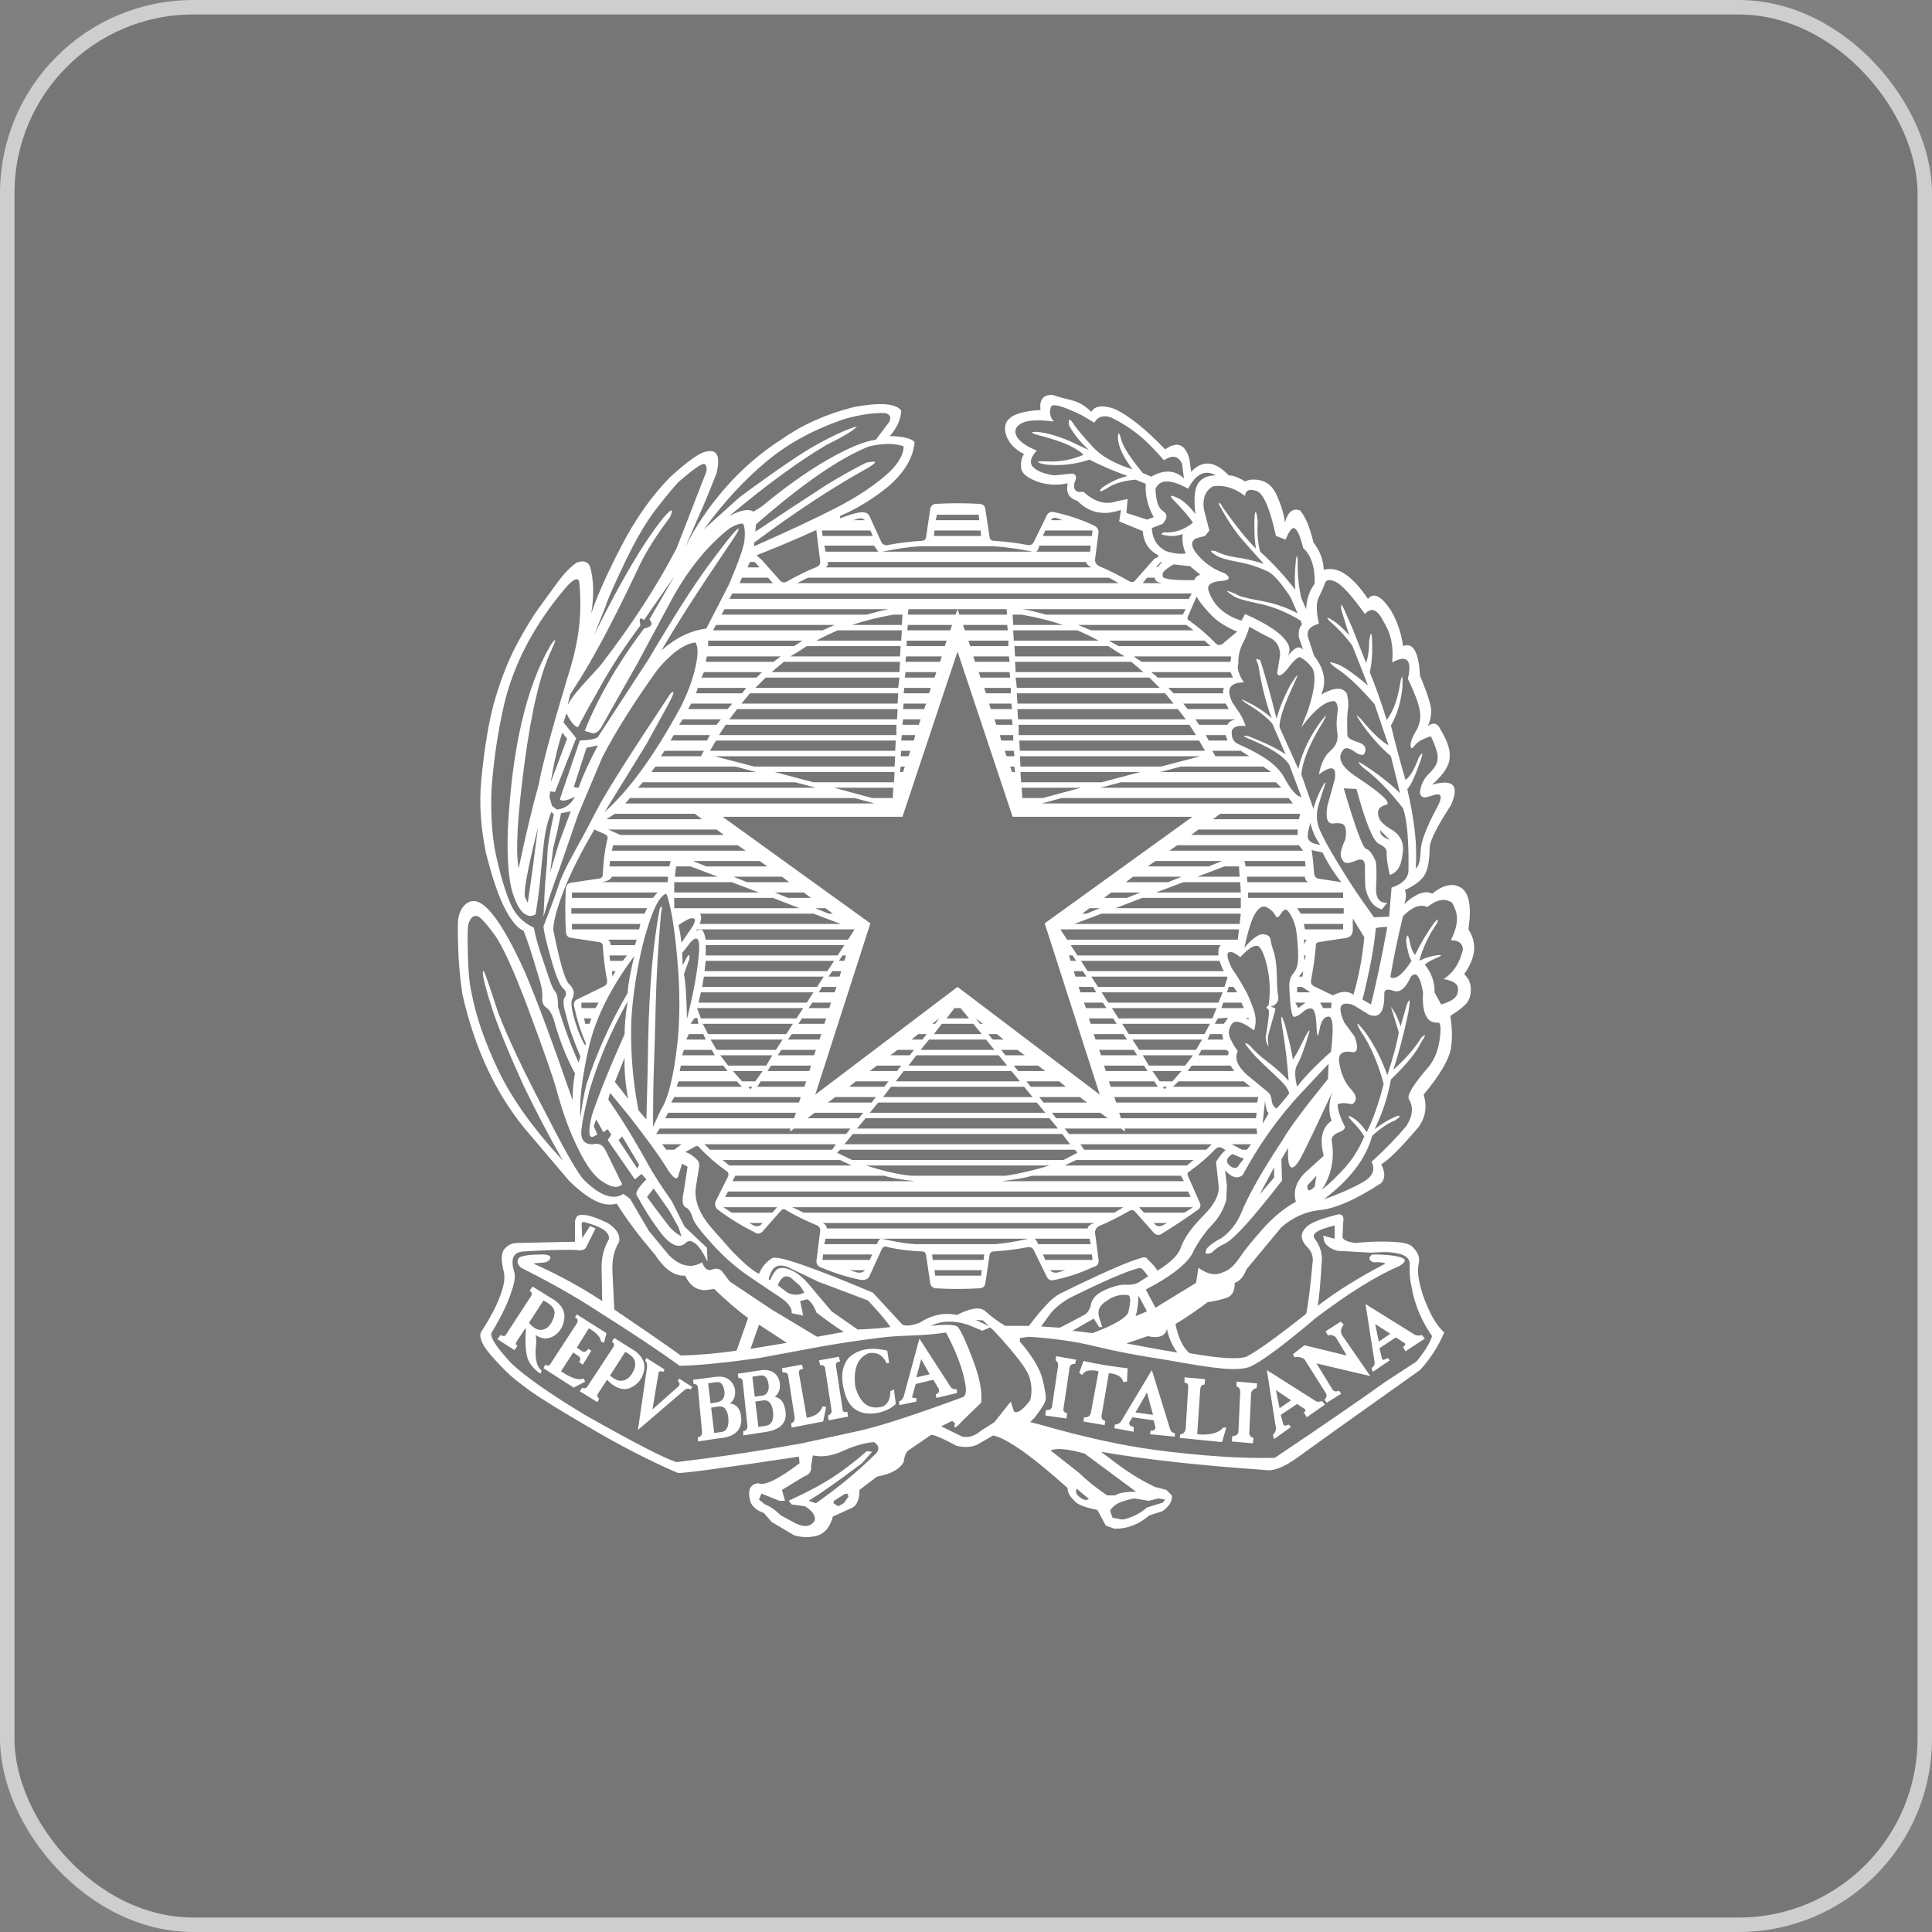 <svg width="200" height="200" viewBox="0 0 200 200" fill="none" xmlns="http://www.w3.org/2000/svg">
<rect x="0" y="0" width="200" height="200" fill="#808080" stroke="none"/>
<rect width="200" height="200" rx="20" fill="black" fill-opacity="0.08"/>
<rect x="0.75" y="0.75" width="198.5" height="198.5" rx="19.25" stroke="white" stroke-opacity="0.64" stroke-width="1.5"/>
<path d="M58.769 72.963C58.977 72.587 59.249 72.19 59.583 71.772C59.917 71.354 60.774 70.393 62.152 68.889C65.411 64.67 68.043 60.618 70.048 56.733L73.118 48.837C73.202 48.462 73.139 48.19 72.93 48.023C72.68 47.939 71.802 48.545 70.298 49.84C69.881 50.258 69.129 51.156 68.043 52.535C66.956 53.913 65.849 55.783 64.721 58.143C63.593 60.503 62.925 62.017 62.716 62.686L61.526 65.694C64.241 60.179 66.622 56.148 68.669 53.6C69.546 52.597 69.776 52.576 69.359 53.537C67.98 55.375 66.936 57.025 66.225 58.487C63.886 63.459 61.881 67.302 60.21 70.017L59.019 71.897L58.769 72.963ZM80.826 60.179C80.993 60.305 81.181 60.326 81.39 60.242C82.476 59.615 83.541 59.093 84.585 58.675C84.836 58.55 84.941 58.341 84.899 58.049L84.523 55.041V54.853C82.894 55.605 81.034 56.399 78.946 57.234L78.319 57.485L78.883 57.986L80.826 60.179ZM78.194 55.041C80.575 53.454 83.019 51.845 85.525 50.216C87.029 49.297 88.408 48.524 89.661 47.898C90.789 47.647 90.873 47.814 89.912 48.399C86.277 50.404 82.33 52.994 78.069 56.169V56.545C81.578 54.999 84.429 53.663 86.622 52.535C88.815 51.407 90.643 50.174 92.105 48.837C93.066 47.877 93.546 46.999 93.546 46.206C92.669 45.871 91.478 45.871 89.974 46.206C86.925 47.417 83.019 50.112 78.257 54.289L78.194 55.041ZM78.006 52.973L78.883 52.409C81.306 50.404 83.572 48.796 85.682 47.584C87.792 46.373 89.452 45.684 90.664 45.516L92.042 43.699C92.293 43.198 92.147 42.885 91.604 42.759C90.476 42.718 89.139 42.906 87.593 43.323C84.418 44.368 81.692 45.83 79.416 47.709C77.139 49.59 74.956 51.95 72.868 54.79L76.565 51.469C80.408 48.629 83.165 46.759 84.836 45.861C86.507 44.963 87.802 44.389 88.721 44.138C88.429 44.514 87.363 45.161 85.525 46.08C82.685 47.751 79.343 50.195 75.499 53.412C76.711 52.785 77.546 52.639 78.006 52.973ZM66.915 115.886L67.04 110.999L67.103 107.427C67.228 101.996 67.625 97.547 68.293 94.08C68.544 93.62 68.586 93.808 68.418 94.644C68.126 98.069 67.948 101.129 67.886 103.824C67.823 106.518 67.76 108.68 67.698 110.309C67.635 111.939 67.604 114.048 67.604 116.638L68.418 114.884C69.171 113.714 69.734 111.458 70.11 108.116C70.403 105.484 70.403 102.529 70.11 99.249C69.818 95.97 69.442 93.725 68.983 92.513C68.189 92.722 67.353 94.56 66.476 98.028C65.849 100.785 65.473 103.354 65.348 105.735C65.264 108.952 65.515 112.022 66.1 114.946L66.915 115.886ZM58.894 101.85C59.437 102.351 59.541 102.894 59.207 103.479C59.082 103.855 59.186 104.597 59.52 105.704C59.855 106.811 60.21 107.657 60.586 108.241L60.648 107.991C60.147 106.863 59.75 105.631 59.458 104.294C59.333 103.834 59.458 103.542 59.834 103.416L62.528 102.101C62.779 101.975 62.883 101.766 62.842 101.474C62.633 100.388 62.486 99.218 62.403 97.965C62.403 97.714 62.278 97.568 62.027 97.526L59.145 97.088C58.769 97.046 58.581 96.816 58.581 96.398C58.497 94.936 58.497 93.474 58.581 92.012C58.581 91.678 58.748 91.469 59.082 91.385L62.027 90.947C62.278 90.905 62.403 90.759 62.403 90.508C62.445 89.296 62.591 88.127 62.842 86.999C62.967 86.707 62.904 86.498 62.654 86.372L61.526 85.871C60.063 88.377 58.998 90.508 58.33 92.263C57.661 94.017 57.306 95.333 57.265 96.21C57.933 99.552 58.476 101.432 58.894 101.85ZM88.784 137.63C89.995 137.588 91.123 137.505 92.168 137.38C91.875 136.878 91.102 135.959 89.849 134.622L84.711 132.68L81.703 131.239C81.16 130.988 80.711 130.946 80.356 131.113C80.001 131.28 79.74 131.719 79.573 132.429L79.698 132.554C80.032 131.803 80.345 131.385 80.638 131.301C81.055 131.176 81.599 131.301 82.267 131.677C82.726 131.928 83.207 132.346 83.708 132.93C84.209 133.515 85.003 134.455 86.089 135.75L88.784 137.63ZM99.624 148.721C100.293 148.847 100.94 148.638 101.567 148.095L102.946 147.218L104.637 145.087L104.951 146.09C105.285 146.382 105.849 146.006 106.643 144.962C106.851 144.168 106.82 143.353 106.549 142.518C106.277 141.682 105.076 140.116 102.946 137.818L101.755 136.69L101.003 136.628L102.57 137.38L101.692 137.755L100.188 137.129C98.726 136.669 97.452 136.711 96.366 137.254C98.204 137.045 99.165 137.129 99.249 137.505C99.583 137.964 100.084 139.082 100.752 140.857C101.421 142.633 101.692 144.084 101.567 145.212L99.624 147.092C98.914 147.886 98.664 147.969 98.873 147.343L98.559 147.092L97.431 147.656L99.624 148.721ZM119.614 150.1C124.418 150.727 128.533 150.998 131.958 150.915C136.762 147.698 140.564 145.087 143.363 143.082L146.621 140.951C147.457 139.949 148 139.071 148.251 138.319C147.123 136.69 146.412 134.977 146.12 133.181C145.953 132.471 145.89 131.709 145.932 130.894C145.974 130.079 145.117 129.651 143.363 129.609L141.859 129.672L138.475 129.484C137.807 129.317 137.347 129.004 137.097 128.544L136.971 127.917L138.162 128.231V126.852L137.285 127.103C136.198 127.437 135.801 127.813 136.094 128.231C136.553 128.816 136.804 129.484 136.846 130.236C136.721 132.575 136.574 134.226 136.407 135.186C138.287 133.724 140.627 132.262 143.426 130.8C143.175 130.675 142.757 130.633 142.172 130.675C141.671 130.466 141.629 130.194 142.047 129.86C143.342 129.86 144.313 129.954 144.961 130.142C145.608 130.33 145.577 130.633 144.867 131.051C142.527 132.053 139.666 133.829 136.282 136.377C132.773 139.343 130.454 141.056 129.326 141.515C128.7 141.724 127.781 141.776 126.569 141.672C125.358 141.567 123.394 141.265 120.679 140.763C117.88 140.346 115.468 139.886 113.442 139.385C111.415 138.883 109.107 138.549 106.517 138.382L105.577 138.507V138.883C106.872 140.387 107.656 141.693 107.927 142.8C108.199 143.907 108.303 144.617 108.241 144.93C108.178 145.244 107.791 145.86 107.081 146.779L106.643 147.218L107.645 147.468C112.157 148.763 116.146 149.64 119.614 150.1ZM138.475 114.32C138.475 114.863 138.705 115.594 139.164 116.513C139.331 116.764 139.154 116.993 138.632 117.202C138.11 117.411 137.848 117.683 137.849 118.017C138.183 119.897 137.848 121.609 136.846 123.155C137.64 122.529 138.444 121.756 139.258 120.837C140.073 119.918 140.731 118.852 141.232 117.641C140.898 117.098 140.459 116.555 139.916 116.012C139.499 115.552 139.499 115.427 139.916 115.636C140.459 115.928 140.982 116.45 141.483 117.202C142.151 115.865 142.736 114.194 143.238 112.189C142.611 109.933 141.817 108.116 140.856 106.738C140.271 105.693 140.418 105.714 141.295 106.8C142.256 108.137 143.029 109.641 143.614 111.312C144.24 109.39 144.637 107.907 144.804 106.863L143.989 104.231C144.365 104.691 144.7 105.359 144.992 106.236L145.619 104.043C145.953 103.208 146.015 103.437 145.807 104.732C145.347 106.946 144.825 108.952 144.24 110.748C145.535 109.578 146.496 108.471 147.123 107.427C147.666 106.926 147.645 107.114 147.06 107.991C146.642 108.91 145.619 110.163 143.989 111.751C143.655 113.589 143.091 115.301 142.298 116.889C143.133 116.262 143.927 115.803 144.679 115.51C145.055 115.469 144.95 115.636 144.365 116.012C143.697 116.262 142.924 116.784 142.047 117.578C141.42 119.918 139.749 122.111 137.034 124.158C138.496 123.656 139.833 123.072 141.044 122.403C142.089 121.818 142.402 121.108 141.984 120.273C143.488 118.894 144.7 117.641 145.619 116.513C146.245 115.51 146.329 114.612 145.869 113.818C145.577 113.442 146.287 112.273 148 110.309C148.543 109.557 148.887 108.659 149.034 107.615C149.18 106.57 149.149 105.986 148.94 105.86C147.728 105.986 147.185 104.941 147.311 102.727C147.018 101.056 146.6 100.513 146.057 101.098C145.514 102.309 144.919 102.8 144.271 102.57C143.624 102.341 143.3 102.435 143.3 102.852C143.342 104.732 142.82 105.463 141.734 105.046L140.104 104.043C138.726 103.584 138.412 104.189 139.164 105.86L140.23 107.302C140.606 108.346 140.564 108.889 140.104 108.931C139.102 108.722 138.6 108.993 138.601 109.745C138.768 111.04 139.175 112.033 139.822 112.722C140.47 113.411 140.522 113.944 139.979 114.32C139.311 114.153 138.809 114.153 138.475 114.32ZM131.238 113.035C131.467 113.223 131.603 113.516 131.645 113.912C131.687 114.309 131.854 114.591 132.146 114.758C132.647 114.215 133.086 113.693 133.462 113.192C133.42 112.983 133.295 112.732 133.086 112.44C132.877 112.147 132.282 111.552 131.3 110.654C130.319 109.756 129.577 108.973 129.076 108.304C128.783 107.928 128.867 107.886 129.326 108.179C129.869 108.805 130.507 109.39 131.238 109.933C131.969 110.476 132.689 111.124 133.4 111.876C133.274 110.038 133.044 108.137 132.71 106.174C132.543 104.962 132.647 104.941 133.024 106.111C133.483 107.824 133.755 109.014 133.838 109.683C134.089 109.307 134.308 108.931 134.496 108.555C134.684 108.179 134.903 107.74 135.154 107.239C135.614 106.403 135.676 106.487 135.342 107.489C135.217 107.907 135.06 108.377 134.872 108.899C134.684 109.422 134.475 109.892 134.245 110.309C134.016 110.727 134.026 111.458 134.277 112.502C134.987 111.542 136.157 110.33 137.786 108.868C138.078 106.445 137.995 105.234 137.535 105.234C137.076 105.234 136.762 105.683 136.595 106.581C136.428 107.479 136.324 107.364 136.282 106.236C136.24 105.108 136.083 104.503 135.812 104.419C135.54 104.336 135.227 104.45 134.872 104.764C134.517 105.077 134.214 105.244 133.963 105.265C133.713 105.286 133.546 104.21 133.462 102.038C133.462 101.495 133.629 101.035 133.963 100.659C134.298 100.283 134.433 99.542 134.371 98.435C134.308 97.328 134.235 96.565 134.151 96.148C134.068 95.73 133.932 95.333 133.744 94.957C133.556 94.581 133.379 94.33 133.212 94.205C133.044 94.08 132.835 94.216 132.585 94.612C132.334 95.009 132.146 95.061 132.021 94.769C131.896 94.477 131.624 94.205 131.206 93.954C130.789 93.704 130.381 93.881 129.984 94.487C129.587 95.093 129.201 96.294 128.825 98.09C129.661 97.129 130.308 96.67 130.768 96.712C131.227 96.753 131.478 96.931 131.52 97.244C131.561 97.558 131.676 97.996 131.864 98.56C132.052 99.124 132.157 99.949 132.178 101.035C132.198 102.121 132.24 102.779 132.303 103.009C132.366 103.239 132.345 103.469 132.24 103.698C132.136 103.928 131.896 104.106 131.52 104.231C131.854 104.273 132.021 104.346 132.021 104.45C132.021 104.555 131.906 104.993 131.676 105.766C131.446 106.539 131.311 107.03 131.269 107.239C131.227 107.49 131.248 107.866 131.332 108.367C131.123 108.033 131.018 107.698 131.018 107.364C131.311 105.735 131.415 104.795 131.332 104.544L131.081 104.294L131.332 104.043C131.499 102.832 131.478 101.662 131.269 100.534C131.06 99.406 130.788 98.602 130.454 98.121C130.12 97.641 129.431 97.965 128.387 99.093C127.843 98.633 127.447 98.466 127.196 98.591C126.945 98.717 127.05 99.26 127.509 100.221C128.01 100.931 128.533 101.787 129.076 102.79C129.368 103.416 129.619 104.043 129.828 104.67C130.037 105.296 130.037 105.965 129.828 106.675C128.616 105.756 127.843 105.537 127.509 106.017C127.175 106.497 127.123 106.988 127.353 107.489C127.582 107.991 127.843 108.429 128.136 108.805C127.76 109.557 128.094 110.393 129.138 111.312C130.308 112.273 131.008 112.847 131.238 113.035ZM60.084 115.698C60.252 114.362 60.46 113.213 60.711 112.252C61.714 109.119 63.134 105.965 64.972 102.79C65.014 101.954 65.244 100.68 65.661 98.967C63.197 102.268 61.62 105.453 60.93 108.523C60.241 111.594 59.959 113.986 60.084 115.698ZM117.233 48.587C116.272 47.292 115.77 46.227 115.729 45.391C115.729 44.597 115.854 44.681 116.105 45.642C116.355 46.394 117.086 47.501 118.298 48.963L119.175 49.339C120.512 48.587 121.64 48.65 122.559 49.527L122.371 48.023C121.995 47.187 121.368 47.062 120.491 47.647C119.447 46.435 118.507 45.506 117.671 44.858C116.836 44.211 115.938 43.657 114.977 43.198C114.183 42.947 113.619 43.135 113.285 43.762L112.032 43.01C109.901 41.965 108.815 41.694 108.773 42.195C108.606 42.697 108.71 43.177 109.086 43.636C107.457 43.428 106.34 43.49 105.734 43.824C105.128 44.159 104.961 44.597 105.233 45.14C105.504 45.684 106.204 46.185 107.332 46.644C106.747 47.271 106.58 47.793 106.831 48.211C107.207 48.712 107.979 49.046 109.149 49.213L110.966 49.025C111.426 49.067 111.509 49.401 111.217 50.028C111.092 50.738 111.405 51.031 112.157 50.905C113.285 51.95 114.413 52.284 115.541 51.908L116.731 51.657L116.606 53.098L118.737 53.788L119.426 53.537C118.799 52.367 118.528 51.219 118.611 50.091L117.546 49.652C116.209 49.777 115.206 50.091 114.538 50.592C113.87 50.968 113.703 50.947 114.037 50.529C114.914 49.903 115.812 49.485 116.731 49.276C115.227 48.733 113.911 48.169 112.784 47.584C111.238 48.086 109.713 48.253 108.209 48.085C107.791 48.002 107.541 47.919 107.457 47.835C107.374 47.751 107.729 47.73 108.523 47.772C109.776 47.814 110.987 47.584 112.157 47.083C111.906 46.791 111.415 46.467 110.684 46.112C109.953 45.757 108.773 45.37 107.144 44.952C106.726 44.785 106.747 44.702 107.207 44.702C108.167 44.744 109.379 45.078 110.841 45.704C111.426 45.997 112.052 46.289 112.721 46.581C111.844 45.788 111.154 44.931 110.653 44.012C110.569 43.261 110.757 43.261 111.217 44.012C111.676 44.639 112.334 45.412 113.191 46.331C114.047 47.25 115.394 48.002 117.233 48.587ZM120.679 57.046C121.473 57.297 122.162 57.38 122.747 57.297C122.454 56.629 122.35 55.96 122.434 55.292C121.765 55.501 121.18 55.542 120.679 55.417C120.178 55.375 120.115 55.271 120.491 55.104C121.577 55.187 122.58 54.853 123.499 54.101C122.956 53.349 122.329 52.618 121.619 51.908C120.909 51.198 121.118 51.135 122.246 51.72C122.83 52.138 123.332 52.639 123.75 53.224C123.624 52.263 123.624 51.448 123.75 50.78C123.958 49.736 124.668 49.214 125.88 49.213C124.752 48.587 123.791 49.046 122.998 50.592C121.201 49.59 120.073 49.59 119.614 50.592C119.655 51.845 119.917 52.618 120.397 52.91C120.877 53.203 120.867 53.642 120.366 54.226L119.238 54.665C119.28 55.751 119.76 56.545 120.679 57.046ZM125.065 60.994C125.525 62.581 126.674 63.668 128.512 64.252L128.888 63.563C131.144 64.566 132.564 65.506 133.149 66.383C133.525 66.843 133.587 67.344 133.337 67.887C134.005 67.01 134.527 66.801 134.903 67.26L134.465 66.007C134.381 65.422 134.486 64.963 134.778 64.628L134.653 64.252C133.232 63.375 131.76 62.78 130.235 62.467C128.71 62.153 127.822 61.871 127.572 61.62C126.736 61.078 126.862 61.036 127.948 61.495C128.198 61.704 129.034 61.934 130.454 62.184C131.875 62.435 133.17 62.874 134.339 63.5L133.588 61.809C132.668 60.43 131.937 59.574 131.394 59.239C130.392 58.738 129.316 58.383 128.167 58.174C127.018 57.965 126.256 57.736 125.88 57.485C125.212 57.067 125.191 56.921 125.817 57.046C126.486 57.38 127.217 57.6 128.011 57.704C128.804 57.809 129.744 58.028 130.83 58.362C130.287 57.777 129.577 56.984 128.7 55.981C127.822 54.978 126.987 53.725 126.193 52.221C126.151 51.887 126.298 52.012 126.632 52.597C127.927 54.435 129.055 55.835 130.016 56.795C129.849 55.709 129.807 54.54 129.89 53.286C129.974 52.743 130.078 52.973 130.204 53.976C130.12 55.145 130.204 56.19 130.454 57.109C131.749 58.279 132.961 59.595 134.089 61.057C134.005 60.221 134.026 59.198 134.151 57.986C134.235 57.401 134.298 57.401 134.339 57.986C134.298 59.365 134.423 60.681 134.715 61.934L135.217 63.062C135.258 62.017 135.551 61.14 136.094 60.43C136.136 58.717 135.739 57.485 134.903 56.733C134.569 55.354 134.235 54.665 133.901 54.665C133.692 54.665 133.42 55.062 133.086 55.856L132.084 55.48C131.457 52.597 130.778 51.041 130.047 50.811C129.316 50.582 128.93 50.759 128.888 51.344C127.802 50.508 126.695 50.174 125.567 50.341C124.773 50.801 124.46 51.595 124.627 52.722L125.191 54.916L124.752 55.48L123.812 55.73C123.269 56.023 123.269 56.524 123.812 57.234C124.606 58.237 125.608 58.947 126.82 59.365C127.447 59.824 127.3 60.085 126.381 60.148C125.462 60.211 125.024 60.493 125.065 60.994ZM109.713 137.442C110.465 137.066 111.3 136.628 112.22 136.126C112.512 136.001 112.742 135.688 112.909 135.186C112.992 134.476 113.494 133.923 114.413 133.526C115.332 133.129 116.063 132.951 116.606 132.993C117.233 133.035 117.755 132.889 118.173 132.554L118.862 132.116L118.361 131.489C118.193 131.28 118.005 131.218 117.797 131.301C116.627 131.594 114.267 132.617 110.716 134.372C109.922 134.831 109.274 135.353 108.773 135.938L107.771 137.317L109.713 137.442ZM119.614 135.374L123.812 132.805L124.063 131.239C124.982 131.907 125.796 132.074 126.507 131.74C127.133 131.573 127.728 131.071 128.293 130.236C128.856 129.4 129.681 128.377 130.768 127.166C131.854 125.954 132.982 125.035 134.151 124.408C133.859 123.406 134.131 122.445 134.966 121.526L137.034 119.646C136.574 117.933 136.846 116.722 137.849 116.012C137.514 115.176 137.535 114.194 137.911 113.066C136.198 116.743 135.123 118.988 134.684 119.803C134.245 120.617 133.901 120.962 133.65 120.837C133.399 120.711 133.295 120.043 133.337 118.831L132.648 120.022L132.71 122.215C129.702 126.1 127.739 128.273 126.82 128.732C126.319 128.941 125.859 129.254 125.441 129.672C124.815 129.923 124.648 129.776 124.94 129.233C125.274 128.857 125.776 128.502 126.444 128.168C127.321 127.542 127.99 126.706 128.449 125.662C129.201 123.782 130.642 121.233 132.773 118.017C133.399 116.889 134.966 114.779 137.473 111.688L137.535 110.121C136.741 110.957 135.781 111.98 134.653 113.192C133.525 114.403 132.459 115.709 131.457 117.108C130.454 118.508 129.514 120.022 128.637 121.651C128.094 122.069 127.488 121.902 126.82 121.15L127.008 122.716L126.945 124.22C126.653 125.223 126.172 126.069 125.504 126.758C124.836 127.448 124.209 128.314 123.624 129.359C123.165 130.612 121.494 131.991 118.611 133.494L119.614 135.374ZM113.097 138.006C115.311 137.171 116.543 136.46 116.794 135.876C117.086 134.706 117.065 134.1 116.731 134.058C115.938 133.975 115.206 134.184 114.538 134.685C113.828 135.103 113.577 135.667 113.786 136.377L114.099 137.38H113.786L113.222 136.502L111.029 137.755L113.097 138.006ZM116.606 139.071C119.029 139.531 120.783 139.844 121.87 140.011C121.326 139.259 120.971 138.445 120.804 137.567C120.637 138.319 119.969 138.57 118.799 138.319L116.606 139.071ZM137.974 103.04C138.851 102.581 139.561 102.56 140.104 102.978C140.647 101.182 141.023 99.197 141.232 97.025L140.042 95.082V96.336C140 96.753 139.791 97.004 139.415 97.088L136.533 97.526C136.282 97.568 136.177 97.714 136.219 97.965C136.094 99.218 135.927 100.388 135.718 101.474C135.676 101.766 135.781 101.975 136.031 102.101L137.974 103.04ZM147.06 99.406C147.436 99.197 147.958 99.03 148.627 98.905C149.253 98.821 149.337 98.884 148.877 99.093C148.25 99.343 147.791 99.594 147.499 99.845C148.209 100.764 148.543 101.725 148.501 102.727L149.19 103.98C149.901 103.772 150.381 103.531 150.632 103.26C150.882 102.988 150.976 102.644 150.914 102.226C150.851 101.808 150.36 101.516 149.441 101.349C150.444 100.722 151.112 99.698 151.446 98.278C151.404 97.651 150.987 97.338 150.193 97.338C150.569 96.586 150.778 95.907 150.82 95.302C150.861 94.696 150.694 94.08 150.318 93.453C149.608 92.952 148.752 93.098 147.749 93.892C147.039 93.558 146.203 93.871 145.243 94.832C144.7 97.046 144.261 99.155 143.927 101.161C144.47 101.453 145.201 100.889 146.12 99.469C145.869 99.051 145.681 98.362 145.556 97.401C145.639 96.649 145.765 96.67 145.932 97.463C146.057 98.132 146.245 98.591 146.496 98.842C147.039 97.714 147.666 96.649 148.376 95.646C148.835 95.061 148.961 95.041 148.752 95.584C147.916 96.795 147.31 98.069 146.935 99.406H147.06ZM77.693 139.635L81.452 139.009L78.57 137.129L77.693 139.635ZM78.57 155.238L79.197 155.74C79.74 155.948 80.283 156.324 80.826 156.868L82.33 157.682C83.249 158.142 83.917 158.058 84.335 157.431C84.46 156.93 84.126 156.429 83.332 155.928L81.954 155.74L81.64 155.364L83.457 154.486C84.794 153.818 85.974 153.118 86.998 152.387C88.021 151.656 88.93 150.935 89.724 150.225L90.288 150.288L89.222 151.479C86.841 153.275 85.003 154.57 83.708 155.364L84.46 155.614C86.674 154.069 88.659 152.439 90.413 150.727C91.081 150.184 91.102 149.703 90.476 149.285C89.473 149.369 88.408 149.672 87.28 150.194C86.152 150.716 85.108 150.873 84.147 150.664L83.959 151.792C84.042 152.293 83.792 152.648 83.207 152.857L80.951 154.236L81.264 155.364H80.7L78.82 154.612L78.57 155.238ZM125.817 66.571C126.026 66.78 126.256 66.822 126.507 66.696L128.073 65.38C126.903 64.921 125.953 64.294 125.222 63.5C124.491 62.707 124.042 62.122 123.875 61.746L122.998 63.751C122.872 64.002 122.914 64.169 123.123 64.252C124.167 65.004 125.065 65.777 125.817 66.571ZM81.515 133.808C82.1 134.1 82.685 134.1 83.269 133.808L82.831 133.118L81.828 132.241C81.285 131.949 80.847 132.22 80.512 133.056L81.515 133.808ZM141.922 103.98C142.465 101.808 143.029 99.135 143.614 95.96C143.07 95.96 142.673 96.001 142.423 96.085C142.256 98.007 141.796 100.471 141.044 103.479L141.922 103.98ZM94.236 138.257C92.899 138.299 91.792 138.382 90.914 138.507C88.533 138.8 86.236 139.155 84.022 139.573L78.632 140.575C75.082 141.077 72.325 141.348 70.361 141.39C68.356 139.928 65.536 138.048 61.902 135.75C59.604 134.246 56.951 132.742 53.944 131.239C53.526 130.863 53.463 130.508 53.755 130.173C54.132 129.964 54.967 129.86 56.262 129.86C56.847 129.902 57.077 130.048 56.951 130.299C56.826 130.549 56.575 130.685 56.199 130.706C55.823 130.727 55.489 130.758 55.197 130.8C57.745 131.928 60.126 133.223 62.34 134.685L62.278 131.427C62.236 130.257 62.486 129.213 63.03 128.293C63.155 127.583 62.34 126.998 60.586 126.539C60.335 126.455 60.21 126.518 60.21 126.727L60.272 128.168L61.087 126.915L61.651 127.166L60.711 129.045C60.586 129.338 60.314 129.463 59.896 129.421C58.936 129.338 57.056 129.38 54.257 129.547C53.129 129.588 52.795 130.32 53.254 131.74C53.338 132.074 53.296 132.534 53.129 133.118C52.753 134.497 52.022 136.084 50.936 137.881C50.602 138.257 51.27 139.343 52.941 141.139C54.403 142.518 56.972 144.314 60.648 146.528C65.829 149.452 68.962 151.061 70.048 151.353C74.309 150.852 78.632 150.204 83.019 149.411C84.773 149.035 86.737 148.607 88.909 148.126C91.081 147.646 94.653 146.486 99.624 144.648C99.959 144.565 100.063 144.126 99.938 143.332C99.687 141.787 99.019 139.99 97.933 137.943C96.805 138.111 95.572 138.215 94.236 138.257ZM84.397 113.317L99.123 102.163L113.849 113.317L108.147 95.584L123.436 84.555H104.825L99.123 67.448L93.421 84.555H74.81L90.1 95.584L84.397 113.317ZM63.155 142.392C63.614 142.81 64.043 142.988 64.439 142.925C64.836 142.862 65.171 142.612 65.442 142.173C65.714 141.735 65.808 141.327 65.724 140.951C65.641 140.575 65.306 140.241 64.721 139.949L63.155 142.392ZM86.967 53.662C87.927 53.286 88.638 53.078 89.097 53.036C89.515 52.994 89.807 53.099 89.974 53.349L91.29 56.232C91.541 56.441 91.75 56.503 91.917 56.42C93.003 56.211 94.173 56.065 95.426 55.981C95.677 55.981 95.823 55.856 95.865 55.605L96.303 52.66C96.387 52.326 96.596 52.159 96.93 52.158C98.392 52.075 99.854 52.075 101.316 52.158C101.734 52.159 101.964 52.347 102.006 52.722L102.444 55.605C102.486 55.856 102.632 55.981 102.883 55.981C104.136 56.065 105.306 56.211 106.392 56.42C106.684 56.461 106.893 56.357 107.019 56.106L108.335 53.412C108.502 53.036 108.794 52.911 109.212 53.036C110.59 53.328 111.948 53.788 113.285 54.414C113.577 54.582 113.723 54.811 113.724 55.104L113.348 57.986C113.389 58.279 113.535 58.487 113.786 58.613C114.705 58.989 115.75 59.511 116.919 60.179C117.128 60.305 117.316 60.284 117.483 60.117L119.488 57.861C119.572 57.777 119.676 57.736 119.802 57.736L119.927 57.485C118.924 56.984 118.381 56.148 118.298 54.978L115.854 53.976L116.042 52.785C114.246 53.412 112.742 53.099 111.53 51.845C110.653 51.595 110.319 50.989 110.528 50.028C109.609 50.237 108.669 50.216 107.708 49.965C106.413 49.548 105.744 49.026 105.703 48.399C105.661 47.772 105.765 47.313 106.016 47.02C105.055 46.519 104.439 45.871 104.167 45.078C103.896 44.284 104.042 43.668 104.606 43.229C105.17 42.791 106.204 42.529 107.708 42.446C107.583 41.36 108 40.838 108.961 40.879C109.588 41.088 110.256 41.276 110.966 41.443C111.676 41.61 112.345 42.007 112.972 42.634C113.347 42.007 114.141 41.903 115.353 42.321C116.815 42.989 118.569 44.389 120.616 46.519C121.87 45.642 122.705 45.976 123.123 47.522L123.311 48.837C124.48 47.584 125.776 47.71 127.196 49.213C127.655 49.214 128.219 49.422 128.888 49.84C129.222 49.673 129.577 49.61 129.953 49.652C130.956 49.694 131.687 50.216 132.146 51.219C132.606 52.221 132.898 53.182 133.024 54.101C133.316 52.973 133.838 52.556 134.59 52.848C135.133 53.474 135.593 54.582 135.969 56.169C136.637 57.005 136.992 57.944 137.034 58.989C138.454 58.571 139.979 59.574 141.608 61.996C142.193 61.286 142.987 61.683 143.989 63.187C144.658 64.357 145.076 65.589 145.243 66.884C146.287 66.466 146.872 67.49 146.997 69.955C147.791 71.835 148.177 73.067 148.157 73.652C148.136 74.237 148.021 74.738 147.812 75.156C148.397 74.738 148.835 74.863 149.128 75.532C149.838 76.701 150.151 77.662 150.068 78.414C150.068 79.208 149.462 80.148 148.251 81.234C150.465 80.607 151.112 81.317 150.193 83.364C148.856 85.412 148.125 86.832 148 87.626C148 88.921 147.843 89.871 147.53 90.477C147.216 91.082 146.517 91.636 145.431 92.137C145.598 92.555 145.577 93.035 145.368 93.578C146.579 92.492 147.54 92.137 148.251 92.513C149.462 91.552 150.485 91.364 151.321 91.949C152.115 92.534 152.344 93.954 152.01 96.21C152.929 97.589 152.783 99.135 151.572 100.847C152.031 101.265 152.261 101.787 152.261 102.414C152.261 103.04 152.104 103.531 151.791 103.886C151.478 104.242 150.924 104.67 150.13 105.171C150.339 106.382 150.36 107.51 150.193 108.555C149.984 109.724 149.044 111.312 147.373 113.317C147.749 114.529 147.582 115.636 146.872 116.638C145.076 118.769 143.781 120.064 142.987 120.523C143.405 121.359 143.405 122.006 142.987 122.466C140.313 124.22 138.141 125.16 136.47 125.286C135.091 125.453 133.817 126.038 132.648 127.04L129.013 131.427C128.762 132.137 128.366 132.596 127.823 132.805C127.822 133.641 127.551 134.152 127.008 134.34C126.465 134.528 125.796 134.685 125.003 134.81C123.833 135.688 122.726 136.44 121.682 137.066C121.974 138.487 122.454 139.489 123.123 140.074C126.172 140.617 128.136 140.742 129.013 140.45C130.099 139.907 132.167 138.424 135.217 136.001C135.426 135.04 135.655 133.181 135.906 130.424C135.906 129.881 135.676 129.4 135.217 128.983C134.632 128.314 134.611 127.688 135.154 127.103C135.53 126.643 136.637 126.184 138.475 125.724C138.976 125.641 139.164 125.933 139.039 126.602L138.976 128.105C139.102 128.398 139.561 128.586 140.355 128.669C142.026 128.502 143.53 128.481 144.867 128.607C145.619 128.69 146.099 128.878 146.308 129.171C146.809 129.672 146.997 130.205 146.872 130.769C146.747 131.333 146.767 131.97 146.935 132.68C147.06 133.432 147.363 134.351 147.843 135.437C148.324 136.523 148.877 137.359 149.504 137.943C148.877 139.406 148.042 140.701 146.997 141.829C139.937 146.842 135.707 149.86 134.308 150.883C132.909 151.907 131.791 152.335 130.956 152.168C124.188 151.708 118.528 151.082 113.974 150.288L114.977 151.04C116.522 152.251 118.047 153.212 119.551 153.922L120.742 154.236L121.306 154.8C121.389 155.343 121.076 155.886 120.366 156.429L118.987 156.868C117.859 157.828 116.648 158.288 115.353 158.246L114.475 157.933L113.598 156.304C112.303 156.053 111.509 155.74 111.217 155.364C110.716 154.862 110.486 154.424 110.528 154.048C106.851 150.747 104.282 148.93 102.82 148.596L101.191 149.536C100.564 149.828 99.833 149.87 98.998 149.661C97.285 148.742 96.387 148.387 96.303 148.596L94.11 150.1C93.818 150.267 93.63 150.685 93.546 151.353C93.128 152.105 92.209 152.606 90.789 152.857L88.972 154.236C88.972 155.155 88.742 155.76 88.282 156.053L86.215 156.993C85.964 157.995 85.463 158.643 84.711 158.935C83.917 159.186 83.082 159.186 82.204 158.935L79.886 157.557L79.071 156.617C78.403 156.408 77.943 156.032 77.693 155.489C77.358 154.277 77.63 153.63 78.507 153.546C79.134 153.839 80.554 153.15 82.768 151.479L82.706 150.789C74.977 151.959 70.8 152.523 70.173 152.481C67.165 151.186 64.011 149.557 60.711 147.593C57.912 145.964 55.959 144.753 54.852 143.959C53.745 143.165 52.92 142.497 52.377 141.954C51.124 140.701 50.34 139.782 50.027 139.197C49.714 138.612 49.641 138.173 49.808 137.881C51.061 135.959 51.834 134.33 52.126 132.993C52.21 132.659 52.231 132.262 52.189 131.803C51.855 130.549 51.865 129.714 52.22 129.296C52.575 128.878 53.024 128.669 53.568 128.669L59.52 128.544V126.476C59.562 126.1 59.708 125.871 59.959 125.787C60.544 125.662 61.526 125.933 62.904 126.602C63.823 127.186 64.22 127.834 64.095 128.544C63.552 129.421 63.322 130.508 63.406 131.803L63.593 135.562C66.559 137.567 68.857 139.155 70.486 140.325C72.241 140.283 74.163 140.116 76.251 139.823L77.442 136.44C76.397 135.688 75.228 134.685 73.933 133.432L72.993 133.557C72.074 133.557 71.385 133.056 70.925 132.053C69.839 132.137 68.794 131.406 67.792 129.86C66.204 128.022 64.888 126.267 63.844 124.596C63.134 124.805 62.361 124.69 61.526 124.252C60.69 123.813 59.813 123.134 58.894 122.215L54.319 116.826C51.27 113.108 49.118 108.471 47.865 102.915C47.615 101.202 47.468 99.573 47.427 98.028C47.385 96.482 47.385 95.521 47.427 95.145C47.594 94.184 48.011 93.579 48.68 93.328C50.058 92.868 51.959 95.333 54.382 100.722C55.635 103.688 57.265 108.074 59.27 113.881C59.27 112.962 59.353 112.043 59.52 111.124C58.601 109.411 57.87 107.552 57.327 105.547C57.118 104.92 56.857 104.503 56.544 104.294C56.231 104.085 56.095 103.719 56.137 103.197C56.178 102.675 56.032 101.913 55.698 100.91C55.071 98.779 54.57 97.255 54.194 96.336C53.609 96.127 52.983 95.396 52.314 94.142C51.646 92.889 50.977 90.947 50.309 88.315C49.766 85.683 49.599 83.218 49.808 80.921C50.142 77.328 50.633 74.445 51.28 72.273C51.928 70.101 52.68 68.221 53.536 66.633C54.393 65.046 55.134 63.824 55.761 62.968C56.387 62.111 57.035 61.224 57.703 60.305C58.372 59.386 59.04 58.696 59.708 58.237C60.419 57.986 60.878 58.132 61.087 58.675C61.463 60.012 61.505 61.621 61.212 63.5C61.755 61.83 62.768 59.553 64.251 56.67C65.734 53.788 67.437 51.365 69.359 49.401C71.113 47.814 72.325 46.937 72.993 46.77C73.62 46.602 74.027 46.707 74.215 47.083C74.403 47.459 74.392 48.086 74.183 48.963C73.473 50.801 72.805 52.409 72.178 53.788L70.925 56.67C71.969 54.54 73.358 52.482 75.092 50.498C76.826 48.514 78.779 46.832 80.951 45.454C83.082 43.95 85.567 42.843 88.408 42.133C91.123 41.631 92.752 41.757 93.296 42.508C93.254 43.428 92.857 44.305 92.105 45.14C93.525 45.182 94.382 45.391 94.674 45.767C94.549 47.355 93.651 48.879 91.98 50.341C90.392 51.636 88.721 52.66 86.967 53.412V53.662ZM115.165 157.118L116.23 157.306C117.191 157.097 118.026 156.68 118.737 156.053L120.366 155.552L120.616 155.238L119.927 155.113L118.924 155.364L117.421 155.113C116.794 155.238 116.282 155.385 115.885 155.552C115.488 155.719 115.165 155.99 114.914 156.366L115.165 157.118ZM62.842 142.831L61.902 144.272C61.776 144.481 61.818 144.648 62.027 144.774L61.839 145.15L60.022 144.022L60.272 143.646C60.44 143.771 60.607 143.75 60.774 143.583L63.531 139.385C63.614 139.176 63.552 139.009 63.343 138.883L63.593 138.507L65.787 139.886C66.539 140.471 66.831 141.15 66.664 141.923C66.497 142.695 66.069 143.259 65.379 143.614C64.69 143.97 63.949 143.813 63.155 143.144L62.842 142.831ZM56.262 141.641L59.395 143.646L60.586 143.019L60.398 142.706C59.896 142.915 59.124 142.664 58.079 141.954L59.333 140.011L59.896 140.387C60.105 140.513 60.126 140.722 59.959 141.014L60.335 141.265L61.212 139.823L60.899 139.635C60.69 139.928 60.481 140.011 60.272 139.886L59.708 139.51L60.962 137.505C61.755 137.964 62.173 138.424 62.215 138.883L62.528 139.009L62.779 138.006L59.708 136.064L59.52 136.377C59.813 136.502 59.876 136.711 59.708 137.004L57.014 141.139C56.889 141.39 56.701 141.432 56.45 141.265L56.262 141.641ZM56.074 141.891L55.949 142.205C55.155 141.661 54.685 141.035 54.539 140.325C54.393 139.614 54.361 138.695 54.445 137.567L54.382 137.505L53.442 138.946C53.359 139.113 53.4 139.238 53.568 139.322L53.254 139.761L51.5 138.633L51.813 138.194C52.022 138.319 52.189 138.34 52.314 138.257L55.009 134.121C55.092 133.912 55.03 133.745 54.821 133.62L55.134 133.181L57.453 134.622C58.246 135.207 58.56 135.896 58.392 136.69C58.225 137.484 57.839 138.037 57.233 138.351C56.627 138.664 56.032 138.612 55.447 138.194C55.531 138.528 55.531 139.03 55.447 139.698C55.406 140.826 55.614 141.557 56.074 141.891ZM54.758 136.941C55.218 137.484 55.667 137.724 56.105 137.661C56.544 137.599 56.889 137.317 57.139 136.816C57.39 136.314 57.463 135.907 57.359 135.594C57.254 135.28 56.889 134.957 56.262 134.622L54.758 136.941ZM66.915 140.575L68.794 141.766L68.669 142.017C68.377 141.891 68.21 141.933 68.168 142.142L67.541 145.902L70.236 143.52C70.403 143.312 70.382 143.124 70.173 142.956L70.298 142.706L71.677 143.583L71.489 143.834C71.28 143.708 71.071 143.729 70.862 143.896L66.037 148.032L66.977 141.578C67.019 141.285 66.956 141.035 66.789 140.826L66.915 140.575ZM63.656 112.001L65.035 113.756C64.742 112.294 64.617 110.873 64.659 109.495L63.656 112.001ZM67.667 123.03L66.977 123.907L68.043 125.348L69.045 126.664C69.463 127.249 69.964 127.688 70.549 127.98L70.236 127.04L69.296 125.348L67.667 123.03ZM78.194 145.087L78.507 147.719L79.322 147.593C79.907 147.468 80.136 146.946 80.011 146.027C79.886 145.275 79.572 144.92 79.071 144.962L78.194 145.087ZM77.881 142.518L78.131 144.586L79.008 144.46C79.426 144.335 79.614 143.98 79.573 143.395C79.489 142.643 79.196 142.309 78.695 142.392L77.881 142.518ZM70.549 97.589L71.74 95.834C72.074 95.208 71.969 94.957 71.426 95.082C71.05 95.249 70.653 95.479 70.236 95.772C70.361 96.273 70.466 96.879 70.549 97.589ZM111.718 152.481C112.428 153.191 113.389 153.964 114.601 154.8H115.478C115.77 154.549 116.481 154.424 117.609 154.424L112.282 150.476C110.486 149.975 109.316 149.87 108.773 150.163L111.718 152.481ZM111.468 154.11C111.3 154.403 111.405 154.695 111.781 154.988C112.157 155.28 112.47 155.343 112.721 155.176L111.468 154.11ZM54.382 92.952L54.633 93.453C54.925 91.573 55.28 88.962 55.698 85.62C54.57 90.132 54.132 92.576 54.382 92.952ZM76.377 142.205L78.883 141.829C79.844 141.745 80.45 142.142 80.7 143.019C80.826 143.729 80.659 144.251 80.199 144.586C80.784 144.711 81.139 145.129 81.264 145.839C81.599 147.259 80.826 148.074 78.946 148.283L76.941 148.596V148.157C77.233 148.116 77.379 147.949 77.379 147.656L76.878 142.956C76.836 142.748 76.69 142.643 76.439 142.643L76.377 142.205ZM71.74 142.831L74.183 142.518C75.144 142.434 75.771 142.831 76.063 143.708C76.189 144.419 76.022 144.941 75.562 145.275C76.189 145.359 76.565 145.755 76.69 146.466C76.941 147.969 76.147 148.784 74.309 148.909L72.241 149.223V148.784C72.533 148.742 72.68 148.575 72.68 148.283L72.241 143.583C72.199 143.374 72.053 143.27 71.802 143.27L71.74 142.831ZM73.62 145.714L73.933 148.345L74.81 148.22C75.311 148.053 75.499 147.51 75.374 146.591C75.249 145.881 74.935 145.547 74.434 145.588L73.62 145.714ZM73.306 143.207L73.557 145.275L74.309 145.15C74.81 145.024 75.04 144.669 74.998 144.084C74.915 143.332 74.622 142.998 74.121 143.082L73.306 143.207ZM64.032 118.017L65.975 120.962L66.163 120.586L64.408 117.641L64.032 118.017ZM91.854 139.823L92.042 141.077L91.792 141.139C91.416 140.304 90.81 139.949 89.974 140.074C88.805 140.492 88.324 141.641 88.533 143.52C89.034 145.317 89.995 146.006 91.416 145.588C91.917 145.338 92.168 144.815 92.168 144.022L92.544 143.834L92.732 145.338C92.272 145.797 91.624 146.11 90.789 146.278C89.118 146.528 88.032 145.923 87.531 144.46C86.987 142.789 87.092 141.494 87.844 140.575C88.805 139.656 90.141 139.406 91.854 139.823ZM95.175 138.57L93.546 144.586C93.421 144.878 93.254 145.045 93.045 145.087L93.108 145.463L94.862 145.087V144.711C94.57 144.753 94.423 144.711 94.424 144.586L94.799 143.27L96.617 142.831L97.181 143.771C97.264 144.064 97.16 144.251 96.867 144.335L96.93 144.711L99.061 144.21V143.834C98.726 143.834 98.496 143.729 98.371 143.52L95.175 138.57ZM84.773 140.826L86.841 140.45L86.967 140.951C86.674 140.951 86.528 141.077 86.528 141.327L87.217 145.839C87.217 146.131 87.384 146.236 87.719 146.152L87.781 146.654L85.776 147.03L85.713 146.528C85.964 146.445 86.089 146.278 86.089 146.027L85.4 141.578C85.317 141.369 85.149 141.285 84.899 141.327L84.773 140.826ZM96.241 142.267L94.862 142.58L95.363 140.701L96.241 142.267ZM80.951 141.641L83.019 141.265L83.144 141.703C82.81 141.745 82.664 141.891 82.706 142.142L83.52 146.779C84.397 146.612 84.941 146.215 85.149 145.588L85.525 145.651L85.212 147.155L81.954 147.781L81.891 147.343C82.142 147.259 82.267 147.071 82.267 146.779L81.578 142.33C81.494 142.121 81.306 142.037 81.014 142.079L80.951 141.641ZM57.703 85.996L57.265 87.814L56.951 90.32L57.829 87.375L59.082 83.991L58.079 84.179L57.703 85.996ZM58.205 75.845C57.703 77.391 57.306 79.103 57.014 80.983L58.706 76.472L58.205 75.845ZM60.711 77.412L59.395 81.485L59.896 81.547C60.356 80.252 61.024 78.79 61.902 77.161L60.711 77.412ZM86.277 155.614L86.779 155.928L87.343 155.614L87.844 154.925L87.719 154.612L87.405 154.674L86.34 155.364L86.277 155.614ZM117.859 134.121C117.817 135.124 117.713 135.834 117.546 136.252L118.737 135.75L117.859 134.121ZM127.572 119.458C126.945 119.876 126.851 120.273 127.29 120.649C127.728 121.025 128.052 121.004 128.261 120.586L128.763 119.959L127.572 119.458ZM141.358 134.998L142.298 141.014C142.339 141.223 142.235 141.432 141.984 141.641L142.11 142.017L143.864 140.826L143.676 140.575C143.258 140.826 143.049 140.826 143.05 140.575L142.799 139.573L144.491 138.445L145.368 139.009C145.535 139.134 145.493 139.28 145.243 139.447L145.493 139.886L147.499 138.57L147.185 138.194C147.018 138.278 146.788 138.278 146.496 138.194L141.358 134.998ZM135.029 140.701L137.285 144.272C137.368 144.523 137.305 144.732 137.097 144.899L137.347 145.212L138.851 144.272L138.601 143.959C138.35 144.084 138.141 144.064 137.974 143.896L136.282 141.139L141.859 142.455L138.914 138.194C138.747 137.818 138.809 137.463 139.102 137.129L138.789 136.816L137.222 137.818L137.473 138.257C137.723 138.131 137.995 138.194 138.287 138.445L139.415 140.325L135.029 139.259L133.838 140.199L134.026 140.513C134.36 140.429 134.694 140.492 135.029 140.701ZM143.927 138.069L142.736 138.883L142.36 137.066L143.927 138.069ZM131.144 141.829L132.084 147.844C132.084 148.137 131.979 148.366 131.77 148.533L131.896 148.972L133.65 147.719L133.4 147.468C133.065 147.635 132.877 147.614 132.836 147.405L132.585 146.466L134.277 145.338L135.029 145.839C135.196 145.964 135.175 146.09 134.966 146.215L135.279 146.716L137.159 145.4L136.846 145.024C136.679 145.108 136.491 145.129 136.282 145.087L131.144 141.829ZM133.65 144.962L132.46 145.776L132.084 143.896L133.65 144.962ZM128.011 143.019L130.141 143.207L130.078 143.708C129.786 143.75 129.598 143.917 129.514 144.21L129.326 148.408C129.368 148.659 129.514 148.805 129.765 148.847L129.702 149.411L127.509 149.223L127.572 148.659C127.906 148.659 128.115 148.533 128.199 148.283L128.387 144.084C128.386 143.792 128.261 143.604 128.011 143.52V143.019ZM112.157 140.889L111.718 142.142L112.032 142.33C112.282 141.87 112.846 141.745 113.724 141.954L112.909 146.34C112.784 146.633 112.554 146.758 112.22 146.716L112.157 147.155L114.35 147.531L114.413 147.092C114.12 147.009 113.995 146.821 114.037 146.528L114.789 142.142C115.666 142.225 116.167 142.539 116.293 143.082L116.669 143.019L116.731 141.641C115.186 141.473 113.661 141.223 112.157 140.889ZM109.337 140.387L111.405 140.763L111.28 141.202C110.945 141.16 110.757 141.306 110.716 141.641L110.089 145.839C110.047 146.09 110.173 146.236 110.465 146.278L110.402 146.842L108.209 146.528L108.272 145.964C108.606 146.006 108.815 145.902 108.898 145.651L109.525 141.453C109.567 141.16 109.483 140.951 109.274 140.826L109.337 140.387ZM131.896 120.837L130.392 123.656L131.896 121.902V120.837ZM130.956 113.944L130.705 116.325L131.332 115.26C131.123 115.009 130.997 114.57 130.956 113.944ZM136.282 121.714L135.342 122.716C135.3 123.343 135.551 123.385 136.094 122.842L136.282 121.714ZM135.655 85.182C135.405 86.017 135.321 86.55 135.405 86.779C135.488 87.009 135.666 87.177 135.937 87.281C136.209 87.385 136.449 87.438 136.658 87.438C136.157 86.727 135.822 85.975 135.655 85.182ZM142.862 85.934C142.861 86.393 143.196 86.727 143.864 86.936L142.862 85.934ZM75.75 129.484C77.003 130.779 77.943 131.573 78.57 131.865C78.862 131.155 79.322 130.612 79.948 130.236C80.533 129.944 84.001 131.134 90.35 133.808L93.421 137.129C93.797 137.296 94.382 137.233 95.175 136.941C96.47 136.105 97.765 135.834 99.061 136.126C100.439 135.416 101.4 135.27 101.943 135.688C102.695 136.356 103.405 136.878 104.073 137.254H106.517C107.896 135.416 108.961 134.309 109.713 133.933C114.016 131.803 116.877 130.549 118.298 130.173C118.548 130.132 118.716 130.194 118.799 130.361C119.384 130.904 119.718 131.301 119.802 131.552C121.222 130.675 122.037 129.86 122.246 129.108C122.621 128.105 123.405 127.009 124.595 125.818C125.786 124.628 126.298 123.552 126.131 122.591L125.88 120.273C126.339 119.562 126.674 119.166 126.883 119.082L126.507 118.831C126.256 118.706 126.026 118.748 125.817 118.957C125.065 119.75 124.167 120.523 123.123 121.275C122.914 121.359 122.872 121.526 122.998 121.777L124.188 124.471C124.355 124.805 124.272 125.077 123.937 125.286C122.768 126.121 121.535 126.936 120.24 127.729C119.99 127.897 119.739 127.876 119.488 127.667L117.483 125.411C117.316 125.244 117.128 125.223 116.919 125.348C115.75 126.017 114.705 126.539 113.786 126.915C113.535 127.04 113.389 127.249 113.348 127.541L113.724 130.424C113.765 130.8 113.619 131.03 113.285 131.113C111.948 131.74 110.59 132.199 109.212 132.492C108.794 132.617 108.502 132.492 108.335 132.116L107.019 129.421C106.893 129.171 106.684 129.066 106.392 129.108C105.306 129.317 104.136 129.463 102.883 129.547C102.632 129.547 102.486 129.672 102.444 129.923L102.006 132.805C101.964 133.181 101.734 133.369 101.316 133.369C99.854 133.453 98.392 133.453 96.93 133.369C96.596 133.369 96.387 133.202 96.303 132.868L95.865 129.923C95.823 129.672 95.677 129.547 95.426 129.547C94.215 129.505 93.045 129.359 91.917 129.108C91.624 128.983 91.416 129.045 91.29 129.296L89.974 132.179C89.807 132.429 89.515 132.534 89.097 132.492C87.677 132.199 86.34 131.782 85.087 131.239C84.669 131.113 84.481 130.863 84.523 130.487L84.899 127.479C84.941 127.186 84.836 126.978 84.585 126.852C83.541 126.434 82.476 125.912 81.39 125.286C81.181 125.119 80.993 125.139 80.826 125.348L78.883 127.541C78.632 127.75 78.361 127.75 78.069 127.541C76.732 126.873 75.478 126.1 74.309 125.223C74.058 125.014 73.975 124.743 74.058 124.408L75.374 121.777C75.458 121.526 75.395 121.338 75.186 121.213C74.183 120.502 73.285 119.73 72.492 118.894C72.325 118.643 72.136 118.581 71.928 118.706L70.925 119.27C71.343 119.354 71.781 119.646 72.241 120.147C72.366 120.314 72.408 120.544 72.366 120.837L72.053 122.779C71.802 124.2 72.387 125.703 73.808 127.291L75.75 129.484ZM70.674 99.907L71.05 99.218C71.301 98.717 71.405 98.738 71.364 99.281L70.8 100.847C70.967 101.641 71.071 103.187 71.113 105.484C71.823 102.685 72.241 100.346 72.366 98.466C72.45 97.171 72.178 96.837 71.552 97.463L70.612 98.654L70.674 99.907ZM65.223 82.612L64.721 83.176H90.538L88.471 82.612H65.223ZM66.539 80.983L66.037 81.547H84.46L82.33 80.983H66.539ZM67.855 79.354L67.416 79.918H78.257L76.126 79.354H67.855ZM68.418 78.289H72.554L72.868 77.725H68.794L68.418 78.289ZM109.901 82.612L107.833 83.176H133.838L133.4 82.612H109.901ZM116.042 80.983L113.911 81.547H132.648L132.084 80.983H116.042ZM122.246 79.354L120.115 79.918H131.582L130.768 79.354H122.246ZM128.449 77.725H125.504L125.817 78.289H129.326L128.449 77.725ZM63.656 84.242L62.779 84.806H72.68L71.928 84.242H63.656ZM62.967 85.871L64.22 86.435H74.935L74.183 85.871H62.967ZM63.468 87.5L63.343 88.064H77.191L76.377 87.5H63.468ZM63.155 89.129L63.092 89.693H69.296L69.421 89.129H63.155ZM63.343 90.759C63.218 91.051 62.862 91.239 62.278 91.323H69.108L69.171 90.759H63.343ZM59.207 92.388V92.952H67.604C67.771 92.701 67.938 92.513 68.105 92.388H59.207ZM59.145 94.017V94.581H66.727L66.977 94.017H59.145ZM59.207 95.646V96.21H66.163L66.288 95.646H59.207ZM62.904 97.275C63.071 97.317 63.176 97.505 63.218 97.84H65.724L65.912 97.275H62.904ZM63.155 99.469H64.471L64.909 98.905H63.092L63.155 99.469ZM63.343 100.534L63.406 101.098L63.719 100.534H63.343ZM60.21 103.792C60.168 103.96 60.168 104.148 60.21 104.356H61.651L61.964 103.792H60.21ZM60.46 105.422L60.586 105.986H61.024L61.212 105.422H60.46ZM126.319 84.242L125.567 84.806H134.465L134.59 84.242H126.319ZM124.063 85.871L123.311 86.435H134.339V85.871H124.063ZM121.87 87.5L121.055 88.064H134.903L134.465 87.5H121.87ZM128.825 89.129L128.951 89.693H135.154L135.091 89.129H128.825ZM129.076 90.759L129.138 91.323H135.467C135.217 91.239 135.091 91.051 135.091 90.759H129.076ZM129.201 92.388V92.952H139.039V92.388H129.201ZM134.277 94.017L134.653 94.581H139.102V94.017H134.277ZM134.966 95.646L135.091 96.21H139.039V95.646H134.966ZM134.966 97.275L135.029 97.84C135.07 97.505 135.175 97.317 135.342 97.275H134.966ZM135.154 98.905H134.966L135.091 99.469L135.154 98.905ZM134.465 101.098H134.841L134.903 100.534L134.465 101.098ZM134.277 102.163V102.727H135.655L134.778 102.163H134.277ZM134.089 103.792L134.402 104.356L135.154 103.792H134.089ZM136.658 103.792L136.971 104.356H137.786L137.849 103.792H136.658ZM136.031 90.445C136.073 90.696 136.198 90.863 136.407 90.947L138.851 91.323C138.057 90.32 137.41 89.296 136.909 88.252L135.781 88.001C135.906 88.837 135.989 89.652 136.031 90.445ZM71.74 89.129L73.118 89.693H79.447L78.632 89.129H71.74ZM75.938 90.759L77.317 91.323H81.703L80.951 90.759H75.938ZM80.199 92.388L81.578 92.952H83.959L83.207 92.388H80.199ZM84.397 94.017L85.776 94.581H86.215L85.463 94.017H84.397ZM119.614 89.129L118.799 89.693H125.128L126.507 89.129H119.614ZM117.295 90.759L116.543 91.323H120.93L122.308 90.759H117.295ZM115.039 92.388L114.287 92.952H116.669L118.047 92.388H115.039ZM112.784 94.017L112.032 94.581H112.47L113.849 94.017H112.784ZM93.985 64.691L93.922 65.255H98.371L98.559 64.691H93.985ZM76.815 59.803L76.565 60.367H80.011L79.51 59.803H76.815ZM93.985 63.626H98.935L99.123 63.062H94.047L93.985 63.626ZM93.797 67.95L93.734 68.513H97.306L97.494 67.95H93.797ZM93.734 69.579L93.671 70.143H96.742L96.93 69.579H93.734ZM93.609 71.208L93.546 71.772H96.178L96.366 71.208H93.609ZM93.546 72.837L93.484 73.401H95.677L95.865 72.837H93.546ZM93.484 74.466L93.421 75.03H95.113L95.301 74.466H93.484ZM93.358 76.096L93.296 76.659H94.612L94.737 76.096H93.358ZM93.296 77.725L93.233 78.289H94.047L94.236 77.725H93.296ZM93.233 79.354L93.17 79.918H93.484L93.671 79.354H93.233ZM99.687 64.691L99.875 65.255H104.324L104.261 64.691H99.687ZM100.251 66.32L100.439 66.884H104.387V66.32H100.251ZM104.199 63.062H99.123L99.311 63.626H104.261L104.199 63.062ZM100.752 67.95L100.94 68.513H104.512L104.449 67.95H100.752ZM101.316 69.579L101.504 70.143H104.575L104.512 69.579H101.316ZM101.88 71.208L102.068 71.772H104.637V71.208H101.88ZM102.382 72.837L102.57 73.401H104.763L104.7 72.837H102.382ZM102.946 74.466L103.134 75.03H104.825L104.763 74.466H102.946ZM103.51 76.096L103.635 76.659H104.888V76.096H103.51ZM104.011 77.725L104.199 78.289H105.013L104.951 77.725H104.011ZM104.575 79.354L104.763 79.918H105.076L105.013 79.354H104.575ZM87.217 98.905L86.841 99.469H87.405L87.593 98.905H87.217ZM86.152 100.534L85.776 101.098H86.904L87.092 100.534H86.152ZM85.087 102.163L84.773 102.727H86.403L86.591 102.163H85.087ZM84.084 103.792L83.708 104.356H85.839L86.027 103.792H84.084ZM83.019 105.422L82.643 105.986H85.337L85.525 105.422H83.019ZM81.954 107.051L81.578 107.615H84.836L85.024 107.051H81.954ZM80.888 108.68L80.512 109.244H84.272L84.46 108.68H80.888ZM79.823 110.309L79.447 110.873H83.771L83.959 110.309H79.823ZM78.758 111.939L78.382 112.502H83.269L83.457 111.939H78.758ZM97.243 105.422L96.491 105.986H96.805L97.243 105.422ZM95.05 107.051L94.361 107.615H95.489L95.927 107.051H95.05ZM92.92 108.68L92.168 109.244H94.173L94.612 108.68H92.92ZM90.789 110.309L90.037 110.873H92.857L93.296 110.309H90.789ZM88.596 111.939L87.907 112.502H91.541L91.98 111.939H88.596ZM86.465 113.568L85.713 114.132H90.225L90.664 113.568H86.465ZM84.335 115.197L83.583 115.761H88.909L89.348 115.197H84.335ZM81.766 117.14L81.828 116.826H68.293L67.917 117.39H87.593L88.032 116.826H82.204L81.766 117.14ZM69.484 114.132H82.706L82.894 113.568H69.797L69.484 114.132ZM69.171 115.197L68.857 115.761H82.204L82.392 115.197H69.171ZM70.236 111.939L70.048 112.502H76.815L76.251 111.939H70.236ZM70.486 110.309L70.361 110.873H75.311L74.873 110.309H70.486ZM70.8 108.68L70.612 109.244H73.996L73.682 108.68H70.8ZM71.301 107.051L71.05 107.615H73.056L72.805 107.051H71.301ZM71.865 105.422L71.489 105.986H72.304L72.178 105.359L71.865 105.422ZM110.653 98.905L110.841 99.469H111.405L111.029 98.905H110.653ZM111.154 100.534L111.342 101.098H112.47L112.094 100.534H111.154ZM127.196 102.163L127.008 102.727H128.073L127.697 102.163H127.196ZM126.632 103.792L126.444 104.356H128.763L128.512 103.792H126.632ZM112.721 105.422L112.909 105.986H115.603L115.227 105.422H112.721ZM113.222 107.051L113.41 107.615H116.669L116.293 107.051H113.222ZM113.786 108.68L113.974 109.244H117.734L117.358 108.68H113.786ZM114.287 110.309L114.475 110.873H118.799L118.423 110.309H114.287ZM114.789 111.939L114.977 112.502H119.864L119.488 111.939H114.789ZM101.442 105.986H101.755L101.003 105.422L101.442 105.986ZM102.319 107.051L102.758 107.615H103.886L103.196 107.051H102.319ZM103.635 108.68L104.073 109.244H106.079L105.327 108.68H103.635ZM104.951 110.309L105.389 110.873H108.209L107.457 110.309H104.951ZM106.267 111.939L106.705 112.502H110.34L109.65 111.939H106.267ZM107.583 113.568L108.021 114.132H112.533L111.781 113.568H107.583ZM108.898 115.197L109.337 115.761H114.663L113.911 115.197H108.898ZM116.042 116.826H110.214L110.653 117.39H130.141L130.078 116.826H116.418L116.481 117.14L116.042 116.826ZM130.266 113.568H115.353L115.541 114.132H130.141L130.266 113.568ZM115.854 115.197L116.042 115.761H130.016L130.078 115.197H115.854ZM121.995 111.939L121.431 112.502H129.452L128.763 111.939H121.995ZM123.374 110.309L122.935 110.873H127.76L127.384 110.309H123.374ZM124.376 108.68L124.063 109.244H127.133L127.196 108.868L126.945 108.68H124.376ZM125.253 107.051L125.003 107.615H126.632L126.507 107.051H125.253ZM129.326 105.547L129.201 105.359L128.951 105.422L129.326 105.547ZM112.22 103.792L112.408 104.356H114.538L114.162 103.792H112.22ZM125.755 105.986H126.695L127.133 105.359L126.068 105.422L125.755 105.986ZM111.656 102.163L111.844 102.727H113.473L113.16 102.163H111.656ZM96.993 53.286L96.867 53.85H101.379L101.316 53.286H96.993ZM96.742 54.916L96.679 55.48H101.567L101.504 54.916H96.742ZM85.651 58.174C85.776 58.383 85.713 58.571 85.463 58.738H112.972C112.596 58.529 112.428 58.341 112.47 58.174H85.651ZM83.645 59.803L82.518 60.367H115.791C115.457 60.158 115.123 59.971 114.789 59.803H83.645ZM75.813 61.433L75.499 61.996H123.06L123.374 61.433H75.813ZM74.998 63.062L74.685 63.626H89.724C90.601 63.375 91.353 63.187 91.98 63.062H74.998ZM74.121 64.691L73.808 65.255H85.149L86.403 64.691H74.121ZM73.306 66.32V66.884H82.204L83.082 66.32H73.306ZM73.181 67.95L73.056 68.513H80.074L80.826 67.95H73.181ZM72.868 69.579L72.617 70.143H78.319L78.883 69.579H72.868ZM72.241 71.208L72.053 71.772H76.815L77.254 71.208H72.241ZM71.552 72.837L71.238 73.401H75.311L75.813 72.837H71.552ZM70.674 74.466L70.298 75.03H74.183L74.622 74.466H70.674ZM69.734 76.096L69.421 76.659H73.181L73.494 76.096H69.734ZM93.859 66.32V66.884H97.807L97.995 66.32H93.859ZM77.63 58.174L77.379 58.738H78.632L78.131 58.174H77.63ZM88.345 53.85H89.536C89.41 53.725 89.264 53.663 89.097 53.662C88.93 53.663 88.679 53.725 88.345 53.85ZM85.149 55.48H90.35L90.1 54.916H85.087L85.149 55.48ZM85.463 57.109H90.914C90.831 56.984 90.685 56.775 90.476 56.482H85.337L85.463 57.109ZM109.964 53.85C109.588 53.683 109.327 53.6 109.18 53.6C109.034 53.6 108.898 53.683 108.773 53.85H109.964ZM113.097 54.916H108.209L107.959 55.48H113.034L113.097 54.916ZM112.909 56.482H107.583C107.541 56.775 107.436 56.984 107.269 57.109H112.846L112.909 56.482ZM95.238 56.545C94.026 56.629 92.731 56.816 91.353 57.109H106.893C105.473 56.816 104.115 56.629 102.82 56.545H95.238ZM105.891 63.062C106.601 63.187 107.395 63.375 108.272 63.626H122.434L122.747 63.062H105.891ZM111.593 64.691L112.972 65.255H123.562L122.81 64.691H111.593ZM114.789 66.32L115.791 66.884H125.316L124.689 66.32H114.789ZM117.358 67.95L118.173 68.513H127.384L127.447 67.95H117.358ZM119.175 69.579L119.864 70.143H127.635L127.384 69.579H119.175ZM120.93 71.208L121.494 71.772H126.632C126.59 71.605 126.611 71.417 126.695 71.208H120.93ZM122.496 72.837L122.935 73.401H127.196L126.883 72.837H122.496ZM123.75 74.466L124.125 75.03H127.071C127.154 74.78 127.426 74.592 127.885 74.466H123.75ZM124.815 76.096L125.128 76.659H127.071L126.883 76.096H124.815ZM120.366 59.553C120.199 59.929 121.285 60.096 123.624 60.054C123.749 59.762 123.958 59.574 124.251 59.49L123.186 58.613L121.494 58.425C120.616 58.926 120.24 59.302 120.366 59.553ZM118.737 59.803L118.298 60.367H120.366C119.823 60.326 119.551 60.138 119.551 59.803H118.737ZM120.178 58.174L119.676 58.675H119.864L120.303 58.174H120.178ZM92.481 63.626C90.852 63.918 89.431 64.273 88.22 64.691H93.358L93.421 63.626H92.481ZM86.716 65.255C85.755 65.673 85.024 66.028 84.523 66.32H93.296L93.358 65.255H86.716ZM83.52 66.884C82.894 67.302 82.33 67.657 81.828 67.95H93.17L93.233 66.884H83.52ZM81.139 68.513C80.721 68.848 80.303 69.203 79.886 69.579H93.108L93.17 68.513H81.139ZM79.259 70.143L78.194 71.208H92.982L93.108 70.143H79.259ZM77.63 71.772L76.753 72.837H92.92L92.982 71.772H77.63ZM76.314 73.401L75.499 74.466H92.857L92.92 73.401H76.314ZM75.123 75.03L74.434 76.096H92.794V75.03H75.123ZM73.494 77.725H92.669L92.732 76.659H74.121L73.494 77.725ZM73.996 78.289L78.069 79.354H92.606L92.669 78.289H73.996ZM80.199 79.918L84.21 80.983H92.544L92.606 79.918H80.199ZM86.34 81.547L90.288 82.612H92.418L92.481 81.547H86.34ZM104.825 63.626L104.888 64.691H110.026C108.815 64.273 107.395 63.918 105.765 63.626H104.825ZM104.888 65.255L104.951 66.32H113.724C113.222 66.028 112.491 65.673 111.53 65.255H104.888ZM105.013 66.884L105.076 67.95H116.418C115.917 67.657 115.353 67.302 114.726 66.884H105.013ZM105.076 68.513L105.139 69.579H118.361C117.943 69.203 117.525 68.848 117.107 68.513H105.076ZM105.139 70.143L105.264 71.208H120.052L118.987 70.143H105.139ZM105.264 71.772L105.327 72.837H121.494L120.616 71.772H105.264ZM105.327 73.401L105.389 74.466H122.747L121.932 73.401H105.327ZM105.452 75.03V76.096H123.812L123.123 75.03H105.452ZM124.125 76.659H105.515L105.577 77.725H124.752L124.125 76.659ZM105.577 78.289L105.64 79.354H120.178L124.251 78.289H105.577ZM105.64 79.918L105.703 80.983H114.037L118.047 79.918H105.64ZM105.765 81.547L105.828 82.612H107.959L111.906 81.547H105.765ZM96.742 131.489L96.805 132.053H101.567L101.63 131.489H96.742ZM96.491 129.86L96.554 130.424H101.818L101.88 129.86H96.491ZM91.29 128.231C92.711 128.565 93.88 128.753 94.799 128.795H103.008C104.053 128.711 105.201 128.523 106.455 128.231H91.29ZM85.212 129.86L85.149 130.424H90.037L90.288 129.86H85.212ZM85.463 128.231L85.337 128.795H90.789C90.873 128.502 90.998 128.314 91.165 128.231H85.463ZM87.969 131.489L88.784 131.74C89.118 131.782 89.369 131.698 89.536 131.489H87.969ZM85.149 126.602C85.442 126.727 85.588 126.915 85.588 127.166H112.596C112.596 126.957 112.825 126.769 113.285 126.602H85.149ZM82.016 124.972L83.207 125.536H115.353L116.293 124.972H82.016ZM107.959 129.86L108.209 130.424H113.097L113.034 129.86H107.959ZM107.081 128.231C107.248 128.314 107.374 128.502 107.457 128.795H112.909L112.784 128.231H107.081ZM108.711 131.489C108.878 131.698 109.128 131.782 109.462 131.74L110.277 131.489H108.711ZM75.374 123.343L75.061 123.907H123.248L122.998 123.343H75.374ZM106.831 121.714C106.204 121.923 105.139 122.111 103.635 122.278H122.559L122.246 121.714H106.831ZM111.405 120.085L110.214 120.649H122.872L123.562 120.085H111.405ZM111.844 118.455L112.22 119.019H124.877L125.441 118.455H111.844ZM76.126 121.714L75.813 122.278H94.737C93.233 122.111 92.168 121.923 91.541 121.714H76.126ZM74.81 120.085L75.499 120.649H88.157L86.967 120.085H74.81ZM72.93 118.455L73.494 119.019H86.152L86.528 118.455H72.93ZM77.567 126.602L78.006 126.852C78.34 126.978 78.591 126.957 78.758 126.79L78.946 126.602H77.567ZM74.873 124.972L75.75 125.536H79.948L80.45 124.972H74.873ZM68.544 118.455L68.983 119.019H69.797L70.549 118.455H68.544ZM119.426 126.602L119.614 126.79C119.781 126.957 120.031 126.978 120.366 126.852L120.804 126.602H119.426ZM117.922 124.972L118.423 125.536H122.622L123.499 124.972H117.922ZM127.509 118.455L128.575 119.019H129.076L129.514 118.455H127.509ZM126.757 89.693L123.937 90.759H128.324L128.261 89.693H126.757ZM122.496 91.323L119.676 92.388H128.449L128.387 91.323H122.496ZM118.235 92.952L115.478 94.017H128.449V92.952H118.235ZM114.037 94.581L111.217 95.646H128.324L128.449 94.581H114.037ZM109.776 96.21L110.465 97.275H128.136L128.261 96.21H109.776ZM110.841 97.84L111.53 98.905H126.131C126.089 98.362 126.172 98.007 126.381 97.84H110.841ZM111.906 99.469L112.596 100.534H126.695C126.527 100.242 126.381 99.886 126.256 99.469H111.906ZM112.972 101.098L113.661 102.163H126.757L127.071 101.223L127.008 101.098H112.972ZM114.037 102.727L114.726 103.792H126.131L126.569 102.727H114.037ZM115.102 104.356L115.791 105.422H125.504L125.943 104.356H115.102ZM116.167 105.986L116.857 107.051H124.689L125.253 105.986H116.167ZM117.233 107.615L117.922 108.68H123.812L124.439 107.615H117.233ZM118.298 109.244L118.924 110.309H122.684L123.499 109.244H118.298ZM119.3 110.873L120.052 111.939H121.368L122.308 110.873H119.3ZM120.366 112.502L120.554 112.753L120.804 112.502H120.366ZM69.985 89.693L69.86 90.759H74.309L71.489 89.693H69.985ZM69.797 91.323V92.388H78.57L75.75 91.323H69.797ZM69.797 92.952V94.017H82.768L80.011 92.952H69.797ZM72.429 94.581C72.638 94.748 72.638 95.103 72.429 95.646H87.029L84.21 94.581H72.429ZM72.178 96.21L72.053 96.398C72.22 96.273 72.398 96.221 72.586 96.242C72.773 96.263 72.93 96.607 73.056 97.275H87.781L88.471 96.21H72.178ZM73.056 97.84V98.905H86.716L87.405 97.84H73.056ZM73.056 99.469L72.93 100.534H85.651L86.34 99.469H73.056ZM72.868 101.098L72.68 102.163H84.585L85.275 101.098H72.868ZM72.554 102.727L72.304 103.792H83.52L84.21 102.727H72.554ZM72.178 104.356V104.419L72.554 105.422H82.455L83.144 104.356H72.178ZM72.742 105.986L73.306 107.051H81.39L82.079 105.986H72.742ZM73.557 107.615L74.183 108.68H80.324L81.014 107.615H73.557ZM74.559 109.244L75.374 110.309H79.322L79.948 109.244H74.559ZM75.875 110.873L76.815 111.939H78.194L78.946 110.873H75.875ZM77.442 112.502L77.693 112.753L77.881 112.502H77.442ZM98.81 104.356L97.995 105.422H100.314L99.436 104.356H98.81ZM97.494 105.986L96.679 107.051H101.63L100.752 105.986H97.494ZM96.178 107.615L95.301 108.68H102.946L102.068 107.615H96.178ZM94.862 109.244L94.047 110.309H104.261L103.384 109.244H94.862ZM93.546 110.873L92.732 111.939H105.577L104.7 110.873H93.546ZM92.23 112.502L91.416 113.568H106.893L106.016 112.502H92.23ZM90.914 114.132L90.037 115.197H108.209L107.332 114.132H90.914ZM89.599 115.761L88.721 116.826H109.525L108.648 115.761H89.599ZM88.282 117.39L87.405 118.455H110.778L109.964 117.39H88.282ZM86.967 119.019L86.653 119.333L88.22 120.085H110.089L111.53 119.333L111.28 119.019H86.967ZM89.661 120.649C91.457 121.233 93.024 121.589 94.361 121.714H104.136C105.682 121.463 107.186 121.108 108.648 120.649H89.661ZM121.118 147.907C121.201 148.199 121.368 148.345 121.619 148.345V148.721L119.05 148.471L119.112 148.095C119.405 148.137 119.572 148.032 119.614 147.781L119.426 147.03L117.233 146.716L116.919 147.218C116.836 147.468 116.982 147.635 117.358 147.719V148.22L115.353 147.844L115.415 147.468C115.666 147.468 115.875 147.364 116.042 147.155L119.238 141.829L121.118 147.907ZM122.998 143.646C123.039 143.312 122.914 143.144 122.622 143.144V142.58L124.752 142.768L124.689 143.332C124.439 143.332 124.292 143.479 124.251 143.771L123.937 148.471C125.232 148.596 126.131 148.366 126.632 147.781H126.945L126.507 149.285L122.12 148.847L122.183 148.471C122.475 148.471 122.663 148.283 122.747 147.907L122.998 143.646ZM118.737 144.147L117.546 146.215L119.363 146.466L118.737 144.147ZM61.024 112.878C60.565 114.717 60.293 116.012 60.21 116.764C60.043 117.933 60.44 118.497 61.4 118.455C61.985 118.288 62.424 118.518 62.716 119.145L64.408 122.591C63.949 123.051 63.218 122.925 62.215 122.215C61.463 121.672 60.711 120.649 59.959 119.145C59.458 118.142 59.03 117.16 58.675 116.2C58.319 115.239 57.964 114.111 57.609 112.816C57.254 111.521 56.304 108.795 54.758 104.638C53.212 100.482 51.99 97.808 51.092 96.618C50.194 95.427 49.62 94.832 49.369 94.832C48.993 94.748 48.701 95.02 48.492 95.646C48.408 95.855 48.387 96.868 48.429 98.685C48.471 100.503 48.596 101.85 48.805 102.727C49.265 105.192 50.184 107.866 51.562 110.748C52.941 113.672 55.176 116.805 58.267 120.147C56.93 117.808 55.573 115.218 54.194 112.377C52.607 108.868 51.52 106.205 50.936 104.388C50.351 102.571 50.038 101.401 49.996 100.879C49.954 100.356 50.038 100.367 50.246 100.91C50.455 101.453 50.894 102.748 51.562 104.795C52.481 107.26 54.215 110.915 56.763 115.761C58.685 119.521 59.938 121.672 60.523 122.215C62.152 123.803 63.489 124.262 64.534 123.594L65.223 124.095L67.165 127.416L69.233 129.923C70.403 131.092 71.552 131.343 72.68 130.675C72.93 131.343 73.275 131.594 73.713 131.427C74.152 131.259 74.497 131.322 74.747 131.615L75.562 132.68L79.886 135.562L84.585 138.382L87.343 137.881C86.549 137.38 85.609 136.711 84.523 135.876C84.272 135.207 83.959 134.748 83.583 134.497L82.831 134.685L83.144 136.189L81.954 135.938C81.995 135.395 81.588 134.842 80.732 134.278C79.875 133.714 78.789 132.983 77.473 132.085C76.157 131.186 74.904 130.079 73.713 128.763C72.523 127.448 71.865 126.581 71.74 126.163C71.531 125.495 71.29 125.108 71.019 125.004C70.748 124.899 70.633 124.555 70.674 123.97L70.8 123.218L71.176 120.774L70.612 120.461L70.236 121.651C70.11 122.278 69.682 121.996 68.951 120.805C68.22 119.615 66.956 117.871 65.16 115.573L63.155 113.129L62.967 113.818C63.969 115.281 64.815 116.596 65.505 117.766C66.194 118.936 66.768 119.938 67.228 120.774C67.687 121.609 68.46 122.8 69.546 124.346L70.862 126.978L73.181 129.171L73.243 130.612C72.784 129.651 72.366 129.025 71.99 128.732C71.614 128.44 71.301 128.398 71.05 128.607C70.257 129.4 69.233 128.878 67.98 127.04C67.353 126.205 66.664 125.098 65.912 123.719C65.745 123.468 66.079 122.925 66.915 122.09L66.413 121.526L65.724 122.09L62.904 118.017L63.28 117.453L62.904 116.889L62.466 117.202L61.714 115.886L61.463 116.576L61.839 117.453L61.338 117.703C60.92 117.745 60.899 116.993 61.275 115.448C61.985 113.317 63.113 110.518 64.659 107.051C64.659 106.132 64.763 105.004 64.972 103.667C63.259 106.717 61.943 109.787 61.024 112.878ZM132.146 74.404C132.439 73.318 132.919 72.148 133.588 70.895C134.381 69.641 134.506 69.6 133.963 70.769C132.919 72.983 132.418 74.487 132.46 75.281L134.402 79.605C134.778 77.892 135.593 76.2 136.846 74.529C137.347 73.903 137.389 73.965 136.971 74.717C135.593 76.931 134.841 78.748 134.715 80.169L135.969 83.74C136.177 82.905 136.533 82.049 137.034 81.171C137.243 80.879 137.264 80.962 137.097 81.422C136.929 81.882 136.721 82.55 136.47 83.427C136.219 84.304 136.282 85.161 136.658 85.996C137.034 86.832 137.629 87.918 138.444 89.255C139.258 90.592 139.885 91.584 140.324 92.231C140.762 92.879 141.399 93.787 142.235 94.957L143.802 94.894L144.052 91.886C145.18 91.511 145.765 90.926 145.807 90.132C145.848 86.999 145.66 84.847 145.243 83.678C143.781 81.798 142.381 80.378 141.044 79.417C140.459 78.832 140.501 78.748 141.17 79.166C142.715 80.169 143.969 81.15 144.929 82.111L143.989 78.289C142.778 77.245 141.713 76.033 140.794 74.654C140.334 73.986 140.355 73.903 140.856 74.404C141.984 75.782 142.945 76.701 143.739 77.161C143.279 75.782 142.799 74.362 142.298 72.9C140.752 71.103 139.415 69.85 138.287 69.14C137.493 68.555 137.493 68.409 138.287 68.701C138.914 68.869 140.021 69.621 141.608 70.957C141.065 69.537 140.522 68.158 139.979 66.822C139.311 65.903 138.517 65.046 137.598 64.252C137.264 63.877 137.368 63.856 137.911 64.19C138.454 64.524 139.039 65.046 139.666 65.756L138.851 63.124C138.768 62.456 138.872 62.456 139.164 63.124L140.042 65.13L141.42 68.639C141.629 68.012 141.734 67.26 141.734 66.383C141.901 65.297 142.005 65.339 142.047 66.508C142.089 67.678 142.005 68.701 141.796 69.579C142.423 71.124 143.008 72.775 143.551 74.529C144.219 73.652 144.679 72.419 144.929 70.832C145.138 69.704 145.222 69.808 145.18 71.145C145.013 72.733 144.616 74.049 143.989 75.093C144.532 77.307 145.034 79.187 145.493 80.733C145.953 80.44 146.412 79.667 146.872 78.414C147.29 77.787 147.352 77.892 147.06 78.727C146.475 80.398 146.015 81.38 145.681 81.672C146.057 83.302 146.318 84.774 146.465 86.09C146.611 87.406 146.642 88.67 146.559 89.881C146.851 89.714 147.018 89.15 147.06 88.189C147.06 87.73 147.196 87.124 147.467 86.372C147.739 85.62 148.167 84.701 148.752 83.615C149.295 82.613 149.274 82.153 148.689 82.237L147.561 82.55C147.185 82.55 146.997 82.362 146.997 81.986C147.081 81.234 147.404 80.587 147.969 80.043C148.532 79.5 148.814 78.999 148.815 78.539C148.898 78.163 148.668 77.391 148.125 76.221C147.29 76.472 146.736 76.785 146.465 77.161C146.193 77.537 146.047 77.547 146.026 77.192C146.005 76.837 146.193 76.325 146.59 75.657C146.987 74.989 147.112 74.268 146.966 73.495C146.82 72.722 146.412 71.647 145.744 70.268C146.203 68.305 145.66 67.741 144.115 68.576C144.282 66.947 143.989 65.547 143.238 64.378C142.611 63.083 141.963 62.811 141.295 63.563C139.916 61.642 138.914 60.535 138.287 60.242C137.66 59.95 137.285 59.991 137.159 60.367C137.034 60.743 136.825 61.224 136.533 61.809C136.24 62.352 136.24 63.271 136.533 64.566C135.614 64.816 135.238 65.276 135.405 65.944L136.031 67.887C136.533 68.513 136.856 69.161 137.003 69.829C137.149 70.498 137.076 71.187 136.783 71.897C138.078 71.145 138.956 71.103 139.415 71.772C139.582 72.399 139.624 72.942 139.54 73.401C139.457 73.861 139.436 74.738 139.478 76.033C139.436 76.325 139.791 76.587 140.543 76.816C141.295 77.046 141.525 77.453 141.232 78.038C141.065 78.247 140.7 78.153 140.136 77.756C139.572 77.359 139.185 77.349 138.976 77.725C138.433 78.477 138.851 79.333 140.23 80.294C142.903 82.049 144.01 83.051 143.551 83.302C142.757 83.469 142.485 83.908 142.736 84.618C142.861 85.035 143.363 85.495 144.24 85.996C145.076 86.581 145.389 87.417 145.18 88.503C145.055 89.672 144.616 90.362 143.864 90.571C143.613 89.401 143.509 88.639 143.551 88.283C143.593 87.928 143.321 87.615 142.736 87.344C142.151 87.072 141.378 85.182 140.418 81.672L139.102 81.61C140.313 85.704 141.086 87.793 141.42 87.876C141.754 87.96 142.089 88.398 142.423 89.192C142.506 89.819 142.517 90.696 142.454 91.824C142.391 92.952 142.778 93.495 143.614 93.453L143.05 94.142C142.59 94.017 142.214 93.746 141.922 93.328C141.546 92.743 141.347 92.148 141.326 91.542C141.305 90.936 141.295 90.31 141.295 89.662C141.295 89.015 140.982 88.827 140.355 89.098C139.728 89.37 139.321 89.411 139.133 89.223C138.945 89.035 138.83 88.806 138.789 88.534C138.747 88.263 138.914 87.688 139.29 86.811C139.373 86.184 139.342 85.746 139.196 85.495C139.049 85.244 138.663 85.161 138.037 85.244C137.41 85.328 137.201 84.722 137.41 83.427L138.162 80.733C138.412 79.354 137.869 79.166 136.533 80.169C136.741 79.041 137.138 78.226 137.723 77.725C138.308 77.224 138.548 76.618 138.444 75.908C138.339 75.198 138.339 74.519 138.444 73.871C138.548 73.224 138.454 72.795 138.162 72.587C137.285 72.503 136.136 73.401 134.715 75.281L135.405 73.526C136.115 71.396 136.261 69.934 135.843 69.14C135.426 68.597 134.987 68.221 134.527 68.012C134.193 68.138 133.755 68.576 133.212 69.328C132.668 69.955 132.334 70.08 132.209 69.704L132.522 67.761C132.48 66.926 132.136 66.352 131.488 66.038C130.841 65.725 130.12 65.339 129.326 64.879C129.201 65.38 129.013 65.882 128.763 66.383C128.345 67.135 128.157 67.908 128.199 68.701C128.031 69.161 128.219 69.808 128.763 70.644C127.3 70.644 126.903 71.333 127.572 72.712L128.073 73.464C128.407 73.882 128.7 74.445 128.951 75.156C128.073 75.072 127.593 75.26 127.509 75.72C127.467 76.388 127.697 76.827 128.199 77.035C130.705 78.122 132.272 79.25 132.898 80.419C133.65 81.798 134.256 82.487 134.715 82.487L133.462 79.166C132.919 78.289 131.52 77.391 129.264 76.472C128.595 76.179 128.595 76.096 129.264 76.221C131.06 76.931 132.334 77.558 133.086 78.101C132.668 77.14 132.209 76.075 131.708 74.905C131.081 74.195 130.162 73.485 128.951 72.775C128.407 72.357 128.407 72.294 128.951 72.587C129.953 73.046 130.851 73.631 131.645 74.341C131.06 72.795 130.601 70.978 130.266 68.889L130.016 68.2L130.454 68.325C130.997 69.996 131.561 72.023 132.146 74.404ZM56.262 94.894C56.346 92.764 56.429 91.323 56.513 90.571C56.596 89.819 56.648 89.067 56.669 88.315C56.69 87.563 56.91 86.226 57.327 84.304L57.077 84.054C56.701 84.931 56.44 86.028 56.293 87.344C56.147 88.659 56.032 89.808 55.949 90.79C55.865 91.772 55.698 93.056 55.447 94.644C55.113 94.853 54.8 94.874 54.508 94.706C53.964 94.498 53.484 93.735 53.066 92.419C52.648 91.103 52.481 88.962 52.565 85.996C52.983 77.516 54.466 71.103 57.014 66.759C57.599 65.924 57.62 66.111 57.077 67.323C55.949 69.662 55.019 73.579 54.288 79.072C53.557 84.566 53.359 88.169 53.693 89.881C54.445 86.331 55.134 83.448 55.761 81.234C56.095 79.354 57.077 75.699 58.706 70.268C59.333 68.346 59.74 66.602 59.928 65.036C60.116 63.469 60.126 61.85 59.959 60.179C59.792 59.762 59.353 59.95 58.643 60.743C55.426 64.503 53.296 68.472 52.252 72.649C51.541 75.657 51.082 78.748 50.873 81.923C50.789 84.597 50.967 86.894 51.406 88.816C51.844 90.738 52.314 92.294 52.816 93.484C53.317 94.675 54.132 95.521 55.259 96.022C55.426 96.9 55.698 97.892 56.074 98.999C56.45 100.106 56.732 100.941 56.92 101.505C57.108 102.069 57.296 102.456 57.484 102.664C57.672 102.873 57.766 103.396 57.766 104.231C58.392 106.32 59.103 108.241 59.896 109.996L60.084 109.369C59.333 107.615 58.852 106.236 58.643 105.234C58.351 104.315 58.267 103.688 58.392 103.354C58.685 102.978 58.654 102.633 58.298 102.32C57.943 102.007 57.515 100.952 57.014 99.155C56.513 97.359 56.262 96.273 56.262 95.897C57.056 93.85 57.578 92.43 57.829 91.636C58.079 90.842 58.601 89.735 59.395 88.315C60.189 86.894 61.004 85.37 61.839 83.74C62.674 82.111 65.202 78.122 69.421 71.772C69.922 71.354 69.776 71.856 68.983 73.276L66.915 77.035L62.591 84.054C65.139 81.798 67.771 78.163 70.486 73.15C71.197 71.73 71.698 70.373 71.99 69.077C72.283 67.782 72.283 66.926 71.99 66.508C70.862 66.634 69.567 67.553 68.105 69.265C65.641 72.691 63.719 75.741 62.34 78.414L59.834 84.367L57.891 90.007C57.306 91.552 56.763 93.182 56.262 94.894ZM68.481 67.323C69.943 66.028 71.489 65.276 73.118 65.067L75.437 60.555C76.439 58.216 76.982 56.681 77.066 55.95C77.15 55.219 77.108 54.644 76.941 54.226C76.69 54.143 76.23 54.289 75.562 54.665C73.348 56.378 71.385 58.759 69.672 61.809L66.037 68.576L62.215 75.344C61.881 75.845 61.526 76.012 61.15 75.845L60.523 75.657C61.943 72.148 63.99 68.618 66.664 65.067C67.458 64.9 67.646 64.587 67.228 64.127L69.797 59.678L66.664 64.19C66.371 63.939 66.225 63.96 66.225 64.252L66.288 64.754C64.784 66.759 63.479 68.733 62.372 70.675C61.264 72.618 60.419 74.153 59.834 75.281C59.458 75.198 59.061 74.717 58.643 73.84L58.33 74.78L59.646 76.409L57.453 81.986L56.951 81.923L56.889 82.487L57.139 83.427L57.641 83.803C58.476 83.72 59.103 83.281 59.52 82.487C58.643 82.905 58.121 82.989 57.954 82.738L60.022 76.659C61.066 76.618 61.693 76.493 61.902 76.284C64.701 71.981 66.455 69.286 67.165 68.2C69.755 63.814 71.823 60.576 73.369 58.487C74.915 56.399 75.865 55.198 76.22 54.884C76.575 54.571 76.565 54.728 76.189 55.354C73.933 58.696 72.272 61.203 71.207 62.874C70.142 64.545 69.233 66.028 68.481 67.323Z" fill="white"/>
</svg>
